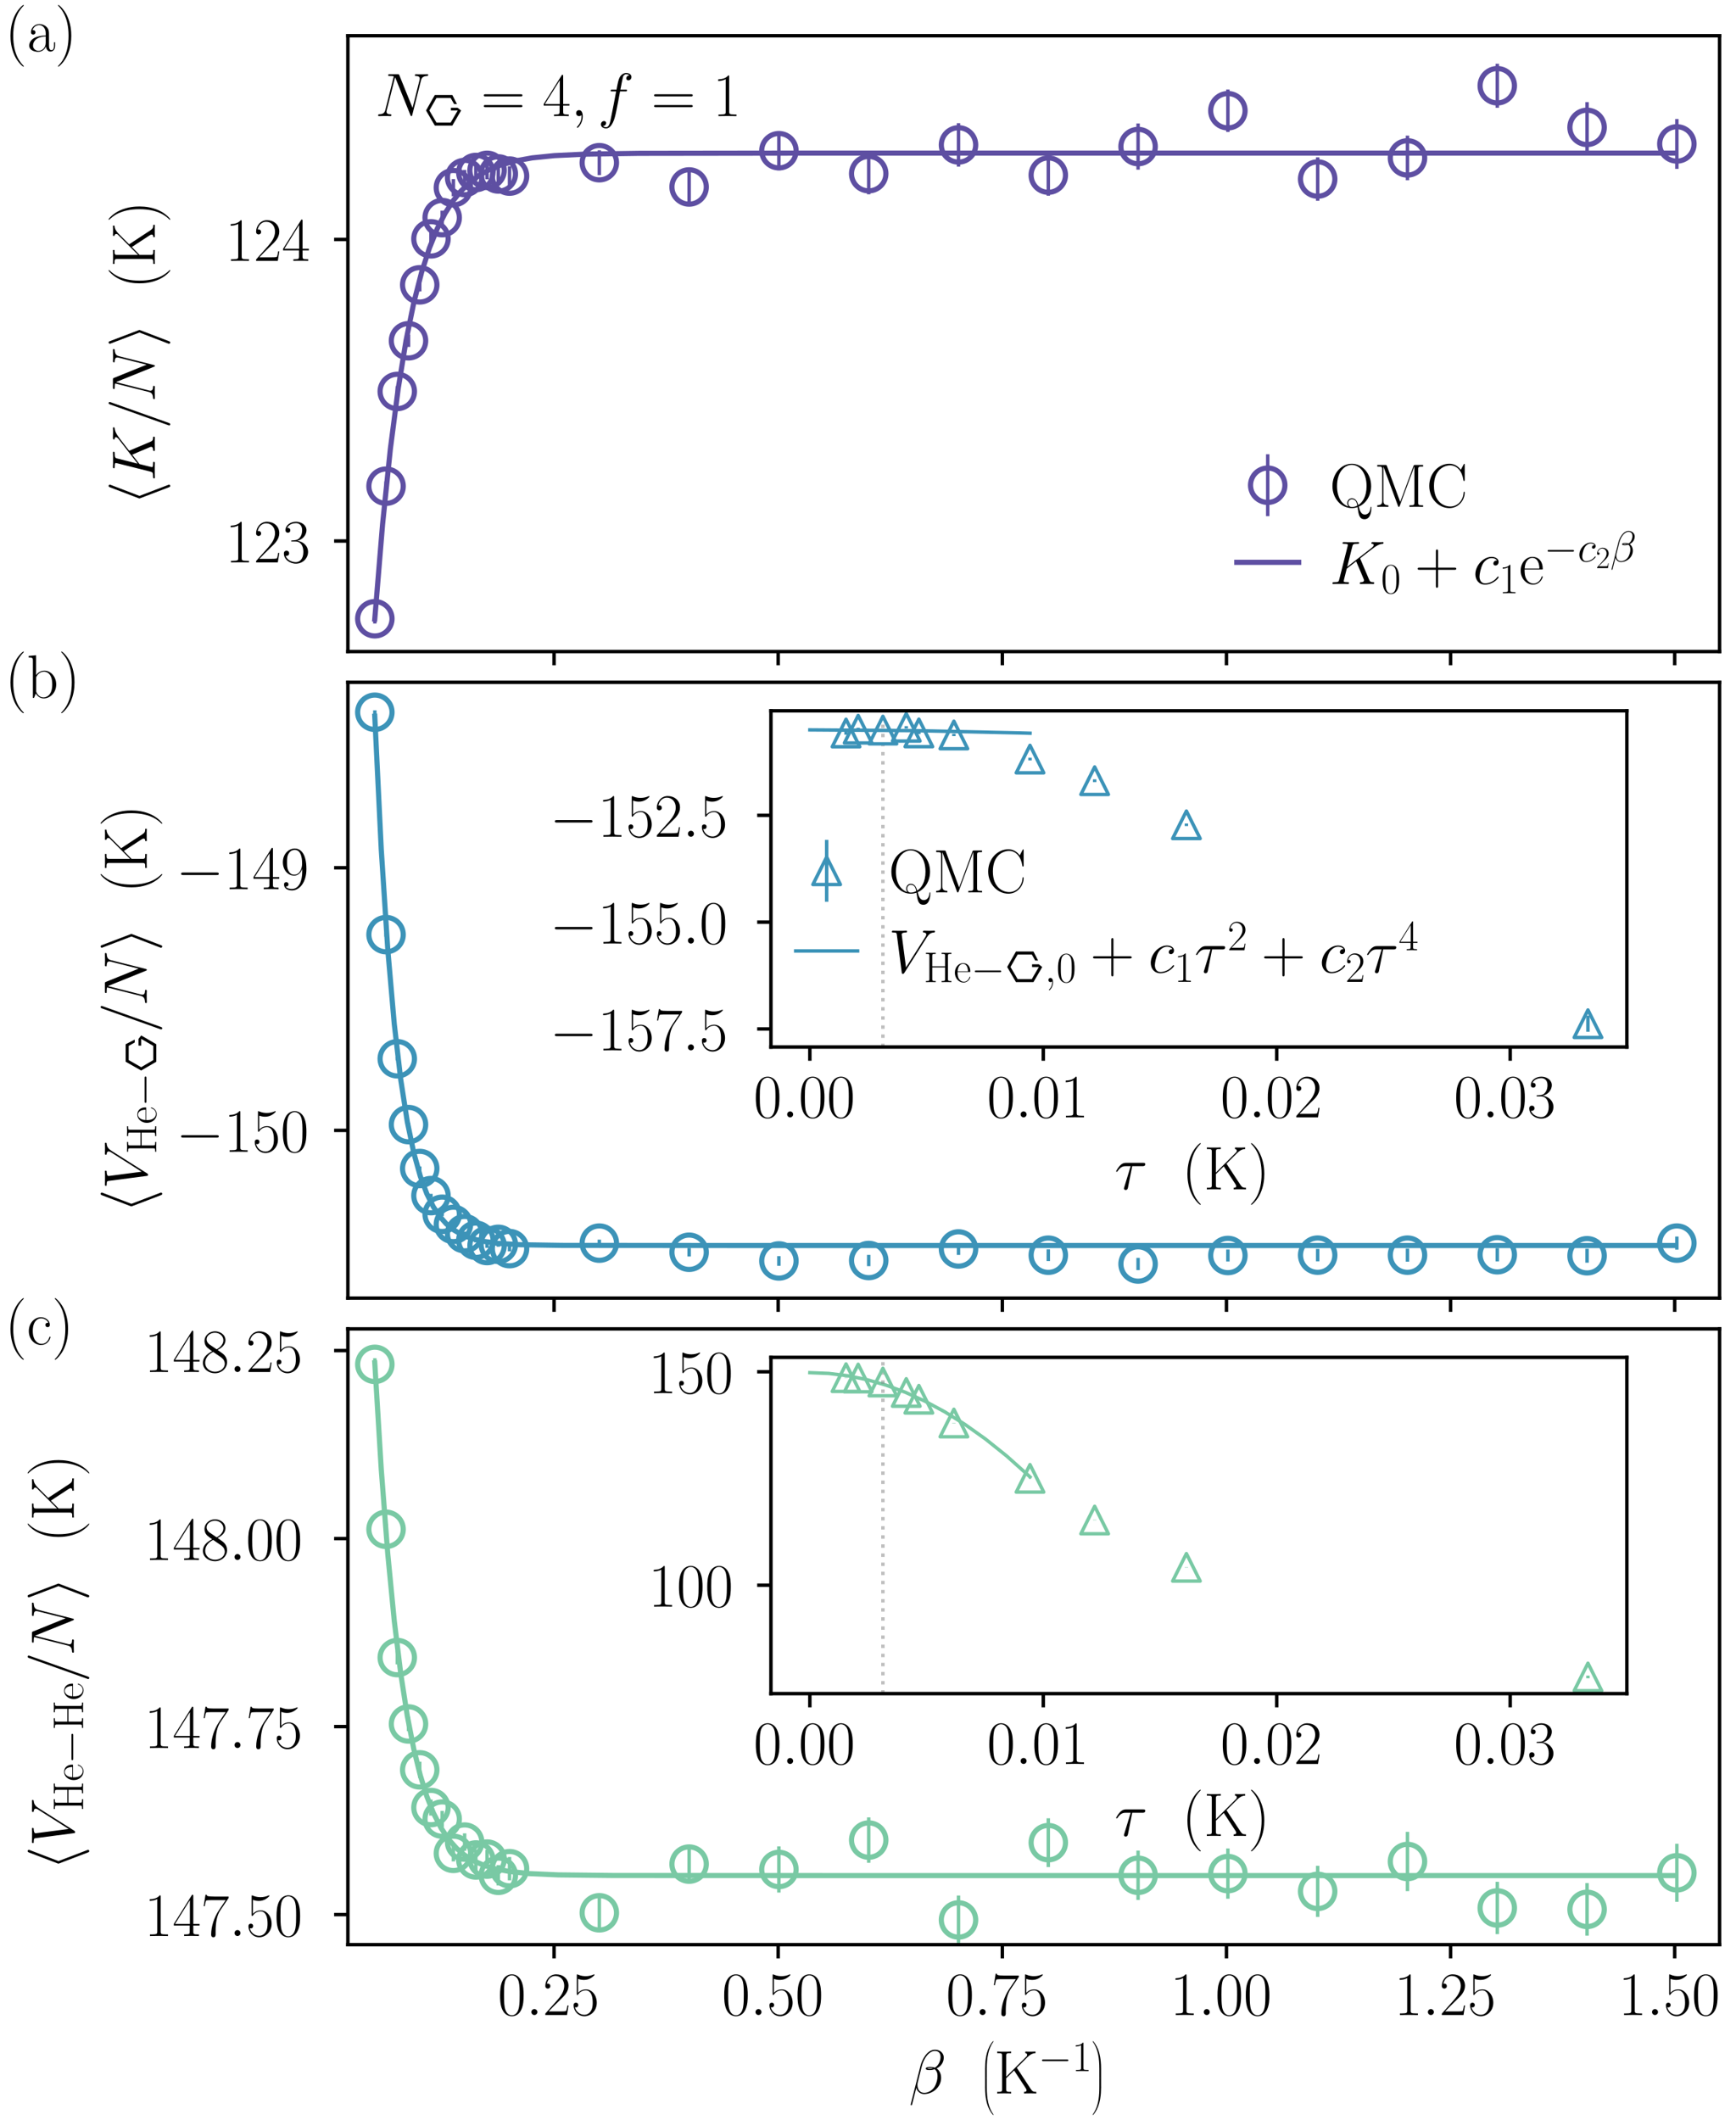 <?xml version="1.0" encoding="utf-8" standalone="no"?>
<!DOCTYPE svg PUBLIC "-//W3C//DTD SVG 1.1//EN"
  "http://www.w3.org/Graphics/SVG/1.1/DTD/svg11.dtd">
<!-- Created with matplotlib (https://matplotlib.org/) -->
<svg height="308.24pt" version="1.1" viewBox="0 0 252.407 308.24" width="252.407pt" xmlns="http://www.w3.org/2000/svg" xmlns:xlink="http://www.w3.org/1999/xlink">
 <defs>
  <style type="text/css">*{stroke-linecap:butt;stroke-linejoin:round;}</style>
 </defs>
 <g id="figure_1">
  <g id="patch_1">
   <path d="M 0 308.24 
L 252.407 308.24 
L 252.407 0 
L 0 0 
z
" style="fill:none;"/>
  </g>
  <g id="axes_1">
   <g id="patch_2">
    <path d="M 50.579 94.73 
L 250.013 94.73 
L 250.013 5.197 
L 50.579 5.197 
z
" style="fill:none;"/>
   </g>
   <g id="line2d_1">
    <path clip-path="url(#pf6695bc991)" d="M 54.489 90.008 
L 55.624 76.235 
L 56.759 65.262 
L 57.895 56.52 
L 59.03 49.555 
L 60.165 44.006 
L 61.3 39.586 
L 62.435 36.064 
L 63.571 33.258 
L 64.706 31.022 
L 65.841 29.241 
L 66.976 27.823 
L 68.3 26.527 
L 69.625 25.534 
L 71.138 24.679 
L 72.841 23.981 
L 74.922 23.395 
L 77.382 22.954 
L 80.598 22.626 
L 85.139 22.409 
L 92.896 22.293 
L 116.167 22.262 
L 243.496 22.262 
L 243.496 22.262 
" style="fill:none;stroke:#5e4fa2;stroke-linecap:square;stroke-width:0.75;"/>
   </g>
   <g id="matplotlib.axis_1">
    <g id="xtick_1">
     <g id="line2d_2">
      <defs>
       <path d="M 0 0 
L 0 2 
" id="m6ffdbdab73" style="stroke:#000000;stroke-width:0.5;"/>
      </defs>
      <g>
       <use style="stroke:#000000;stroke-width:0.5;" x="80.559" xlink:href="#m6ffdbdab73" y="94.73"/>
      </g>
     </g>
    </g>
    <g id="xtick_2">
     <g id="line2d_3">
      <g>
       <use style="stroke:#000000;stroke-width:0.5;" x="113.146" xlink:href="#m6ffdbdab73" y="94.73"/>
      </g>
     </g>
    </g>
    <g id="xtick_3">
     <g id="line2d_4">
      <g>
       <use style="stroke:#000000;stroke-width:0.5;" x="145.734" xlink:href="#m6ffdbdab73" y="94.73"/>
      </g>
     </g>
    </g>
    <g id="xtick_4">
     <g id="line2d_5">
      <g>
       <use style="stroke:#000000;stroke-width:0.5;" x="178.321" xlink:href="#m6ffdbdab73" y="94.73"/>
      </g>
     </g>
    </g>
    <g id="xtick_5">
     <g id="line2d_6">
      <g>
       <use style="stroke:#000000;stroke-width:0.5;" x="210.908" xlink:href="#m6ffdbdab73" y="94.73"/>
      </g>
     </g>
    </g>
    <g id="xtick_6">
     <g id="line2d_7">
      <g>
       <use style="stroke:#000000;stroke-width:0.5;" x="243.496" xlink:href="#m6ffdbdab73" y="94.73"/>
      </g>
     </g>
    </g>
   </g>
   <g id="matplotlib.axis_2">
    <g id="ytick_1">
     <g id="line2d_8">
      <defs>
       <path d="M 0 0 
L -2 0 
" id="mcaab69c06f" style="stroke:#000000;stroke-width:0.5;"/>
      </defs>
      <g>
       <use style="stroke:#000000;stroke-width:0.5;" x="50.579" xlink:href="#mcaab69c06f" y="78.661"/>
      </g>
     </g>
     <g id="text_1">
      <!-- $\mathdefault{123}$ -->
      <g transform="translate(32.756 81.774)scale(0.09 -0.09)">
       <defs>
        <path d="M 26.594 63.797 
C 26.594 65.891 26.5 66 25.094 66 
C 21.203 61.359 15.297 59.891 9.703 59.688 
C 9.406 59.688 8.906 59.688 8.797 59.5 
C 8.703 59.297 8.703 59.094 8.703 57 
C 11.797 57 17 57.594 21 59.984 
L 21 7.297 
C 21 3.797 20.797 2.594 12.203 2.594 
L 9.203 2.594 
L 9.203 0 
C 14 0.094 19 0.188 23.797 0.188 
C 28.594 0.188 33.594 0.094 38.406 0 
L 38.406 2.594 
L 35.406 2.594 
C 26.797 2.594 26.594 3.688 26.594 7.297 
z
" id="CMR17-49"/>
        <path d="M 41.703 15.469 
L 39.906 15.469 
C 38.906 8.391 38.094 7.188 37.703 6.594 
C 37.203 5.797 30 5.797 28.594 5.797 
L 9.406 5.797 
C 13 9.688 20 16.766 28.5 24.938 
C 34.594 30.719 41.703 37.5 41.703 47.391 
C 41.703 59.188 32.297 66 21.797 66 
C 10.797 66 4.094 56.297 4.094 47.297 
C 4.094 43.391 7 42.891 8.203 42.891 
C 9.203 42.891 12.203 43.484 12.203 46.984 
C 12.203 50.094 9.594 51 8.203 51 
C 7.594 51 7 50.891 6.594 50.688 
C 8.5 59.188 14.297 63.391 20.406 63.391 
C 29.094 63.391 34.797 56.5 34.797 47.391 
C 34.797 38.703 29.703 31.219 24 24.734 
L 4.094 2.297 
L 4.094 0 
L 39.297 0 
z
" id="CMR17-50"/>
        <path d="M 22.094 34 
C 31 34 34.906 26.141 34.906 17.094 
C 34.906 5.031 28.5 0.391 22.703 0.391 
C 17.406 0.391 8.797 3.016 6.094 10.797 
C 6.594 10.594 7.094 10.594 7.594 10.594 
C 10 10.594 11.797 12.188 11.797 14.797 
C 11.797 17.688 9.594 19 7.594 19 
C 5.906 19 3.297 18.188 3.297 14.484 
C 3.297 5.234 12.297 -2 22.906 -2 
C 34 -2 42.5 6.75 42.5 16.984 
C 42.5 26.844 34.5 34 25 35.094 
C 32.594 36.672 39.906 43.375 39.906 52.391 
C 39.906 60.25 32 66 23 66 
C 13.906 66 5.906 60.344 5.906 52.297 
C 5.906 48.797 8.5 48.188 9.797 48.188 
C 11.906 48.188 13.703 49.484 13.703 52.094 
C 13.703 54.688 11.906 56 9.797 56 
C 9.406 56 8.906 56 8.5 55.797 
C 11.406 62.484 19.297 63.688 22.797 63.688 
C 26.297 63.688 32.906 61.969 32.906 52.297 
C 32.906 49.484 32.5 44.547 29.094 40.219 
C 26.094 36.391 22.703 36.188 19.406 35.891 
C 18.906 35.891 16.594 35.688 16.203 35.688 
C 15.5 35.594 15.094 35.5 15.094 34.797 
C 15.094 34.094 15.203 34 17.203 34 
z
" id="CMR17-51"/>
       </defs>
       <use transform="scale(0.996)" xlink:href="#CMR17-49"/>
       <use transform="translate(45.69 0)scale(0.996)" xlink:href="#CMR17-50"/>
       <use transform="translate(91.381 0)scale(0.996)" xlink:href="#CMR17-51"/>
      </g>
     </g>
    </g>
    <g id="ytick_2">
     <g id="line2d_9">
      <g>
       <use style="stroke:#000000;stroke-width:0.5;" x="50.579" xlink:href="#mcaab69c06f" y="34.816"/>
      </g>
     </g>
     <g id="text_2">
      <!-- $\mathdefault{124}$ -->
      <g transform="translate(32.756 37.929)scale(0.09 -0.09)">
       <defs>
        <path d="M 33.594 64.797 
C 33.594 66.891 33.5 67 31.703 67 
L 2 19.594 
L 2 17 
L 27.797 17 
L 27.797 7.188 
C 27.797 3.594 27.594 2.594 20.594 2.594 
L 18.703 2.594 
L 18.703 0 
C 21.906 0.188 27.297 0.188 30.703 0.188 
C 34.094 0.188 39.5 0.188 42.703 0 
L 42.703 2.594 
L 40.797 2.594 
C 33.797 2.594 33.594 3.594 33.594 7.188 
L 33.594 17 
L 43.797 17 
L 43.797 19.594 
L 33.594 19.594 
z
M 28.094 58.172 
L 28.094 19.594 
L 4 19.594 
z
" id="CMR17-52"/>
       </defs>
       <use transform="scale(0.996)" xlink:href="#CMR17-49"/>
       <use transform="translate(45.69 0)scale(0.996)" xlink:href="#CMR17-50"/>
       <use transform="translate(91.381 0)scale(0.996)" xlink:href="#CMR17-52"/>
      </g>
     </g>
    </g>
    <g id="text_3">
     <!-- $\alabel{\expval{K/N}}{\kelvin}$ -->
     <g transform="translate(22.514 73.454)rotate(-90)scale(0.09 -0.09)">
      <defs>
       <path d="M 32.797 71.203 
C 33.297 72.297 33.297 72.5 33.297 73 
C 33.297 74.094 32.406 75 31.297 75 
C 30.406 75 29.703 74.5 29 72.703 
L 11.5 26.797 
C 11.297 26.203 11 25.594 11 25 
C 11 24.688 11 24.5 11.5 23.297 
L 29 -22.609 
C 29.406 -23.703 29.906 -25 31.297 -25 
C 32.406 -25 33.297 -24.109 33.297 -23 
C 33.297 -22.703 33.297 -22.5 32.797 -21.406 
L 15.094 25 
z
" id="CMSY10-104"/>
       <path d="M 50 40.219 
C 49.906 40.516 49.5 41.312 49.5 41.609 
C 49.5 41.703 49.594 41.797 51.297 43.094 
L 61 50.656 
C 74.406 61.016 78.797 64.5 85.703 65.094 
C 86.406 65.188 87.406 65.188 87.406 66.891 
C 87.406 67.484 87.094 68 86.297 68 
C 85.203 68 84 67.797 82.906 67.797 
L 79.094 67.797 
C 76 67.797 72.703 68 69.703 68 
C 69 68 67.797 68 67.797 66.188 
C 67.797 65.188 68.5 65.094 69.094 65.094 
C 70.203 64.984 71.5 64.594 71.5 63.203 
C 71.5 61.203 68.5 58.828 67.703 58.219 
L 28.5 27.875 
L 36.797 60.719 
C 37.703 64.094 37.906 65.094 45 65.094 
C 46.906 65.094 47.797 65.094 47.797 66.984 
C 47.797 68 46.797 68 46.297 68 
C 44.5 68 42.406 67.797 40.5 67.797 
L 28.703 67.797 
C 26.906 67.797 24.703 68 22.906 68 
C 22.094 68 21 68 21 66.094 
C 21 65.094 21.906 65.094 23.406 65.094 
C 29.5 65.094 29.5 64.297 29.5 63.203 
C 29.5 63 29.5 62.406 29.094 60.906 
L 15.594 7.375 
C 14.703 3.891 14.5 2.891 7.5 2.891 
C 5.594 2.891 4.594 2.891 4.594 1.094 
C 4.594 0 5.5 0 6.094 0 
C 8 0 10 0.188 11.906 0.188 
L 23.594 0.188 
C 25.5 0.188 27.594 0 29.5 0 
C 30.297 0 31.406 0 31.406 1.891 
C 31.406 2.891 30.5 2.891 29 2.891 
C 22.906 2.891 22.906 3.688 22.906 4.688 
C 22.906 5.375 23.5 7.875 23.906 9.453 
L 27.797 24.891 
L 43 36.734 
C 45.906 30.359 51.203 17.625 55.297 7.875 
C 55.594 7.266 55.797 6.672 55.797 5.984 
C 55.797 2.984 51.797 2.891 50.906 2.891 
C 50 2.891 49 2.891 49 1 
C 49 0 50.094 0 50.406 0 
C 53.906 0 57.594 0.188 61.094 0.188 
L 65.906 0.188 
C 67.406 0.188 69.094 0 70.594 0 
C 71.203 0 72.297 0 72.297 1.891 
C 72.297 2.891 71.406 2.891 70.406 2.891 
C 66.703 2.984 65.406 3.781 63.906 7.375 
z
" id="CMMI12-75"/>
       <path d="M 42.906 71.297 
C 42.906 71.391 43.5 72.891 43.5 73.094 
C 43.5 74.297 42.5 75 41.703 75 
C 41.203 75 40.297 75 39.5 72.797 
L 6 -21.312 
C 6 -21.406 5.406 -22.906 5.406 -23.109 
C 5.406 -24.312 6.406 -25 7.203 -25 
C 7.797 -25 8.703 -24.906 9.406 -22.812 
z
" id="CMMI12-61"/>
       <path d="M 74 57.531 
C 75.094 61.812 76.703 64.797 84.297 65.094 
C 84.594 65.094 85.797 65.188 85.797 66.891 
C 85.797 68 84.906 68 84.5 68 
C 82.5 68 77.406 67.797 75.406 67.797 
L 70.594 67.797 
C 69.203 67.797 67.406 68 66 68 
C 65.406 68 64.203 68 64.203 66.094 
C 64.203 65.094 65 65.094 65.703 65.094 
C 71.703 64.891 72.094 62.609 72.094 60.812 
C 72.094 59.922 72 59.625 71.703 58.219 
L 60.406 13.344 
L 39 66.297 
C 38.297 67.891 38.203 68 36 68 
L 23.797 68 
C 21.797 68 20.906 68 20.906 66.094 
C 20.906 65.094 21.594 65.094 23.5 65.094 
C 24 65.094 29.906 65.094 29.906 64.203 
C 29.906 64 29.703 63.203 29.594 62.906 
L 16.297 10.156 
C 15.094 5.281 12.703 3.188 6.094 2.891 
C 5.594 2.891 4.594 2.797 4.594 1 
C 4.594 0 5.594 0 5.906 0 
C 7.906 0 13 0.188 15 0.188 
L 19.797 0.188 
C 21.203 0.188 22.906 0 24.297 0 
C 25 0 26.094 0 26.094 1.891 
C 26.094 2.797 25.094 2.891 24.703 2.891 
C 21.406 2.984 18.203 3.594 18.203 7.172 
C 18.203 7.969 18.406 8.859 18.594 9.656 
L 32.094 62.906 
C 32.703 61.906 32.703 61.703 33.094 60.812 
L 56.906 1.797 
C 57.406 0.594 57.594 0 58.5 0 
C 59.5 0 59.594 0.297 60 2 
z
" id="CMMI12-78"/>
       <path d="M 27.297 23.297 
C 27.797 24.5 27.797 24.688 27.797 25 
C 27.797 25.297 27.797 25.5 27.297 26.703 
L 9.797 72.703 
C 9.203 74.391 8.594 75 7.5 75 
C 6.406 75 5.5 74.094 5.5 73 
C 5.5 72.703 5.5 72.5 6 71.391 
L 23.703 25 
L 6 -21.203 
C 5.5 -22.312 5.5 -22.5 5.5 -23 
C 5.5 -24.109 6.406 -25 7.5 -25 
C 8.797 -25 9.203 -24 9.594 -23 
z
" id="CMSY10-105"/>
       <path d="M 30.594 -24.406 
C 30.594 -24.312 30.594 -24.109 30.297 -23.812 
C 25.703 -19.109 13.406 -6.297 13.406 24.938 
C 13.406 56.172 25.5 68.875 30.406 73.891 
C 30.406 73.984 30.594 74.188 30.594 74.484 
C 30.594 74.797 30.297 75 29.906 75 
C 28.797 75 20.297 67.578 15.406 56.562 
C 10.406 45.453 9 34.656 9 25.047 
C 9 17.828 9.703 5.625 15.703 -7.297 
C 20.5 -17.703 28.703 -25 29.906 -25 
C 30.406 -25 30.594 -24.812 30.594 -24.406 
z
" id="CMR17-40"/>
       <path d="M 36.906 41.703 
L 54.203 58.922 
C 57.797 62.406 61.594 65.188 67.203 65.391 
L 67.203 68 
C 65.203 67.891 62.703 67.797 60.703 67.797 
C 58 67.797 53.297 67.797 50.703 68 
L 50.703 65.391 
C 53.297 65.188 53.703 63.391 53.703 62.703 
C 53.703 62 53.297 60.906 52.906 60.312 
L 19.703 27.172 
L 19.703 60.906 
C 19.703 65.391 20.797 65.391 27.703 65.391 
L 27.703 68 
C 24.797 67.797 19.5 67.797 16.406 67.797 
C 13.297 67.797 8 67.797 5.094 68 
L 5.094 65.391 
C 12 65.391 13.094 65.391 13.094 60.906 
L 13.094 7.078 
C 13.094 2.594 12 2.594 5.094 2.594 
L 5.094 0 
C 8 0.188 13.297 0.188 16.406 0.188 
C 19.5 0.188 24.797 0.188 27.703 0 
L 27.703 2.594 
C 20.797 2.594 19.703 2.594 19.703 7.078 
L 19.703 24.688 
L 32.5 37.328 
L 51.406 8.469 
C 52 7.469 52.703 6.172 52.703 5.188 
C 52.703 2.594 49.906 2.594 48.594 2.594 
L 48.594 0 
C 51.797 0.188 56.406 0.188 59.703 0.188 
C 62.094 0.188 66.203 0.188 68.5 0 
L 68.5 2.594 
C 63.703 2.594 62.203 3.188 59.203 7.766 
z
" id="CMR17-75"/>
       <path d="M 26.297 24.938 
C 26.297 32.141 25.594 44.359 19.594 57.266 
C 14.797 67.688 6.594 75 5.406 75 
C 5.094 75 4.703 74.891 4.703 74.391 
C 4.703 74.188 4.797 74.094 4.906 73.891 
C 9.703 68.875 21.906 56.172 21.906 25.047 
C 21.906 -6.188 9.797 -18.906 4.906 -23.906 
C 4.797 -24.109 4.703 -24.203 4.703 -24.406 
C 4.703 -24.906 5.094 -25 5.406 -25 
C 6.5 -25 15 -17.609 19.906 -6.594 
C 24.906 4.516 26.297 15.328 26.297 24.938 
z
" id="CMR17-41"/>
      </defs>
      <use transform="scale(0.996)" xlink:href="#CMSY10-104"/>
      <use transform="translate(38.744 0)scale(0.996)" xlink:href="#CMMI12-75"/>
      <use transform="translate(123.472 0)scale(0.996)" xlink:href="#CMMI12-61"/>
      <use transform="translate(166.827 0)scale(0.996)" xlink:href="#CMMI12-78"/>
      <use transform="translate(255.349 0)scale(0.996)" xlink:href="#CMSY10-105"/>
      <use transform="translate(349.441 0.003)scale(0.996)" xlink:href="#CMR17-40"/>
      <use transform="translate(384.721 0)scale(0.996)" xlink:href="#CMR17-75"/>
      <use transform="translate(456.396 0.003)scale(0.996)" xlink:href="#CMR17-41"/>
     </g>
    </g>
   </g>
   <g id="LineCollection_1">
    <path clip-path="url(#pf6695bc991)" style="fill:none;stroke:#5e4fa2;stroke-width:0.5;"/>
    <path clip-path="url(#pf6695bc991)" d="M 243.809 24.552 
L 243.809 17.302 
" style="fill:none;stroke:#5e4fa2;stroke-width:0.5;"/>
    <path clip-path="url(#pf6695bc991)" d="M 230.754 22.178 
L 230.754 14.857 
" style="fill:none;stroke:#5e4fa2;stroke-width:0.5;"/>
    <path clip-path="url(#pf6695bc991)" d="M 217.697 15.667 
L 217.697 9.266 
" style="fill:none;stroke:#5e4fa2;stroke-width:0.5;"/>
    <path clip-path="url(#pf6695bc991)" d="M 204.642 26.201 
L 204.642 19.718 
" style="fill:none;stroke:#5e4fa2;stroke-width:0.5;"/>
    <path clip-path="url(#pf6695bc991)" d="M 191.585 29.195 
L 191.585 22.87 
" style="fill:none;stroke:#5e4fa2;stroke-width:0.5;"/>
    <path clip-path="url(#pf6695bc991)" d="M 178.53 19.184 
L 178.53 13.011 
" style="fill:none;stroke:#5e4fa2;stroke-width:0.5;"/>
    <path clip-path="url(#pf6695bc991)" d="M 165.473 24.671 
L 165.473 17.952 
" style="fill:none;stroke:#5e4fa2;stroke-width:0.5;"/>
    <path clip-path="url(#pf6695bc991)" d="M 152.418 28.461 
L 152.418 22.462 
" style="fill:none;stroke:#5e4fa2;stroke-width:0.5;"/>
    <path clip-path="url(#pf6695bc991)" d="M 139.362 24.225 
L 139.362 17.912 
" style="fill:none;stroke:#5e4fa2;stroke-width:0.5;"/>
    <path clip-path="url(#pf6695bc991)" d="M 126.307 28.25 
L 126.307 22.249 
" style="fill:none;stroke:#5e4fa2;stroke-width:0.5;"/>
    <path clip-path="url(#pf6695bc991)" d="M 113.25 24.754 
L 113.25 19.073 
" style="fill:none;stroke:#5e4fa2;stroke-width:0.5;"/>
    <path clip-path="url(#pf6695bc991)" d="M 100.195 29.662 
L 100.195 24.705 
" style="fill:none;stroke:#5e4fa2;stroke-width:0.5;"/>
    <path clip-path="url(#pf6695bc991)" d="M 87.139 25.466 
L 87.139 21.851 
" style="fill:none;stroke:#5e4fa2;stroke-width:0.5;"/>
    <path clip-path="url(#pf6695bc991)" d="M 74.083 27.035 
L 74.083 24.174 
" style="fill:none;stroke:#5e4fa2;stroke-width:0.5;"/>
    <path clip-path="url(#pf6695bc991)" d="M 72.451 26.77 
L 72.451 23.814 
" style="fill:none;stroke:#5e4fa2;stroke-width:0.5;"/>
    <path clip-path="url(#pf6695bc991)" d="M 70.819 26.071 
L 70.819 23.466 
" style="fill:none;stroke:#5e4fa2;stroke-width:0.5;"/>
    <path clip-path="url(#pf6695bc991)" d="M 69.187 26.236 
L 69.187 23.925 
" style="fill:none;stroke:#5e4fa2;stroke-width:0.5;"/>
    <path clip-path="url(#pf6695bc991)" d="M 67.555 26.909 
L 67.555 24.708 
" style="fill:none;stroke:#5e4fa2;stroke-width:0.5;"/>
    <path clip-path="url(#pf6695bc991)" d="M 65.923 28.539 
L 65.923 26.034 
" style="fill:none;stroke:#5e4fa2;stroke-width:0.5;"/>
    <path clip-path="url(#pf6695bc991)" d="M 64.291 32.656 
L 64.291 30.633 
" style="fill:none;stroke:#5e4fa2;stroke-width:0.5;"/>
    <path clip-path="url(#pf6695bc991)" d="M 62.659 35.694 
L 62.659 33.755 
" style="fill:none;stroke:#5e4fa2;stroke-width:0.5;"/>
    <path clip-path="url(#pf6695bc991)" d="M 61.027 42.37 
L 61.027 40.455 
" style="fill:none;stroke:#5e4fa2;stroke-width:0.5;"/>
    <path clip-path="url(#pf6695bc991)" d="M 59.395 50.442 
L 59.395 48.653 
" style="fill:none;stroke:#5e4fa2;stroke-width:0.5;"/>
    <path clip-path="url(#pf6695bc991)" d="M 57.763 57.675 
L 57.763 56.159 
" style="fill:none;stroke:#5e4fa2;stroke-width:0.5;"/>
    <path clip-path="url(#pf6695bc991)" d="M 56.132 71.372 
L 56.132 70.01 
" style="fill:none;stroke:#5e4fa2;stroke-width:0.5;"/>
    <path clip-path="url(#pf6695bc991)" d="M 54.5 90.661 
L 54.5 89.267 
" style="fill:none;stroke:#5e4fa2;stroke-width:0.5;"/>
   </g>
   <g id="line2d_10">
    <defs>
     <path d="M 0 2.5 
C 0.663 2.5 1.299 2.237 1.768 1.768 
C 2.237 1.299 2.5 0.663 2.5 0 
C 2.5 -0.663 2.237 -1.299 1.768 -1.768 
C 1.299 -2.237 0.663 -2.5 0 -2.5 
C -0.663 -2.5 -1.299 -2.237 -1.768 -1.768 
C -2.237 -1.299 -2.5 -0.663 -2.5 0 
C -2.5 0.663 -2.237 1.299 -1.768 1.768 
C -1.299 2.237 -0.663 2.5 0 2.5 
z
" id="mef33c2f662" style="stroke:#5e4fa2;stroke-width:0.75;"/>
    </defs>
    <g clip-path="url(#pf6695bc991)">
     <use style="fill-opacity:0;stroke:#5e4fa2;stroke-width:0.75;" x="256.865" xlink:href="#mef33c2f662" y="26.802"/>
     <use style="fill-opacity:0;stroke:#5e4fa2;stroke-width:0.75;" x="243.809" xlink:href="#mef33c2f662" y="20.927"/>
     <use style="fill-opacity:0;stroke:#5e4fa2;stroke-width:0.75;" x="230.754" xlink:href="#mef33c2f662" y="18.518"/>
     <use style="fill-opacity:0;stroke:#5e4fa2;stroke-width:0.75;" x="217.697" xlink:href="#mef33c2f662" y="12.467"/>
     <use style="fill-opacity:0;stroke:#5e4fa2;stroke-width:0.75;" x="204.642" xlink:href="#mef33c2f662" y="22.959"/>
     <use style="fill-opacity:0;stroke:#5e4fa2;stroke-width:0.75;" x="191.585" xlink:href="#mef33c2f662" y="26.032"/>
     <use style="fill-opacity:0;stroke:#5e4fa2;stroke-width:0.75;" x="178.53" xlink:href="#mef33c2f662" y="16.098"/>
     <use style="fill-opacity:0;stroke:#5e4fa2;stroke-width:0.75;" x="165.473" xlink:href="#mef33c2f662" y="21.311"/>
     <use style="fill-opacity:0;stroke:#5e4fa2;stroke-width:0.75;" x="152.418" xlink:href="#mef33c2f662" y="25.462"/>
     <use style="fill-opacity:0;stroke:#5e4fa2;stroke-width:0.75;" x="139.362" xlink:href="#mef33c2f662" y="21.069"/>
     <use style="fill-opacity:0;stroke:#5e4fa2;stroke-width:0.75;" x="126.307" xlink:href="#mef33c2f662" y="25.25"/>
     <use style="fill-opacity:0;stroke:#5e4fa2;stroke-width:0.75;" x="113.25" xlink:href="#mef33c2f662" y="21.913"/>
     <use style="fill-opacity:0;stroke:#5e4fa2;stroke-width:0.75;" x="100.195" xlink:href="#mef33c2f662" y="27.183"/>
     <use style="fill-opacity:0;stroke:#5e4fa2;stroke-width:0.75;" x="87.139" xlink:href="#mef33c2f662" y="23.658"/>
     <use style="fill-opacity:0;stroke:#5e4fa2;stroke-width:0.75;" x="74.083" xlink:href="#mef33c2f662" y="25.604"/>
     <use style="fill-opacity:0;stroke:#5e4fa2;stroke-width:0.75;" x="72.451" xlink:href="#mef33c2f662" y="25.292"/>
     <use style="fill-opacity:0;stroke:#5e4fa2;stroke-width:0.75;" x="70.819" xlink:href="#mef33c2f662" y="24.768"/>
     <use style="fill-opacity:0;stroke:#5e4fa2;stroke-width:0.75;" x="69.187" xlink:href="#mef33c2f662" y="25.08"/>
     <use style="fill-opacity:0;stroke:#5e4fa2;stroke-width:0.75;" x="67.555" xlink:href="#mef33c2f662" y="25.809"/>
     <use style="fill-opacity:0;stroke:#5e4fa2;stroke-width:0.75;" x="65.923" xlink:href="#mef33c2f662" y="27.287"/>
     <use style="fill-opacity:0;stroke:#5e4fa2;stroke-width:0.75;" x="64.291" xlink:href="#mef33c2f662" y="31.644"/>
     <use style="fill-opacity:0;stroke:#5e4fa2;stroke-width:0.75;" x="62.659" xlink:href="#mef33c2f662" y="34.724"/>
     <use style="fill-opacity:0;stroke:#5e4fa2;stroke-width:0.75;" x="61.027" xlink:href="#mef33c2f662" y="41.413"/>
     <use style="fill-opacity:0;stroke:#5e4fa2;stroke-width:0.75;" x="59.395" xlink:href="#mef33c2f662" y="49.548"/>
     <use style="fill-opacity:0;stroke:#5e4fa2;stroke-width:0.75;" x="57.763" xlink:href="#mef33c2f662" y="56.917"/>
     <use style="fill-opacity:0;stroke:#5e4fa2;stroke-width:0.75;" x="56.132" xlink:href="#mef33c2f662" y="70.691"/>
     <use style="fill-opacity:0;stroke:#5e4fa2;stroke-width:0.75;" x="54.5" xlink:href="#mef33c2f662" y="89.964"/>
    </g>
   </g>
   <g id="patch_3">
    <path d="M 50.579 94.73 
L 50.579 5.197 
" style="fill:none;stroke:#000000;stroke-linecap:square;stroke-linejoin:miter;stroke-width:0.5;"/>
   </g>
   <g id="patch_4">
    <path d="M 250.013 94.73 
L 250.013 5.197 
" style="fill:none;stroke:#000000;stroke-linecap:square;stroke-linejoin:miter;stroke-width:0.5;"/>
   </g>
   <g id="patch_5">
    <path d="M 50.579 94.73 
L 250.013 94.73 
" style="fill:none;stroke:#000000;stroke-linecap:square;stroke-linejoin:miter;stroke-width:0.5;"/>
   </g>
   <g id="patch_6">
    <path d="M 50.579 5.197 
L 250.013 5.197 
" style="fill:none;stroke:#000000;stroke-linecap:square;stroke-linejoin:miter;stroke-width:0.5;"/>
   </g>
   <g id="text_4">
    <!-- (a) -->
    <g transform="translate(0.72 7.445)scale(0.09 -0.09)">
     <defs>
      <path d="M 36 25.875 
C 36 32 36 35.547 31.797 39.594 
C 28.094 42.984 23.797 44 20.406 44 
C 12.5 44 6.797 37.625 6.797 30.891 
C 6.797 27.188 9.797 27 10.406 27 
C 11.703 27 14 27.797 14 30.594 
C 14 33.094 12.094 34.188 10.406 34.188 
C 10 34.188 9.5 34.094 9.203 34 
C 11.297 40.531 16.703 42.391 20.203 42.391 
C 25.203 42.391 30.703 37.828 30.703 29.297 
L 30.703 25.5 
C 24.797 25.297 17.703 24.5 12.094 21.453 
C 5.797 17.922 4 12.844 4 9 
C 4 1.203 13 -1 18.297 -1 
C 23.797 -1 28.906 2.109 31.094 7.891 
C 31.297 3.422 34.094 -0.609 38.5 -0.609 
C 40.594 -0.609 45.906 0.797 45.906 8.797 
L 45.906 14.469 
L 44.094 14.469 
L 44.094 8.703 
C 44.094 2.516 41.406 1.703 40.094 1.703 
C 36 1.703 36 6.969 36 11.438 
z
M 30.703 13.859 
C 30.703 5.047 24.5 0.594 19 0.594 
C 14 0.594 10.094 4.344 10.094 9 
C 10.094 12.047 11.406 17.406 17.203 20.656 
C 22 23.391 27.5 23.797 30.703 24 
z
" id="CMR17-97"/>
     </defs>
     <use transform="scale(0.996)" xlink:href="#CMR17-40"/>
     <use transform="translate(35.281 0)scale(0.996)" xlink:href="#CMR17-97"/>
     <use transform="translate(80.971 0)scale(0.996)" xlink:href="#CMR17-41"/>
    </g>
   </g>
   <g id="text_5">
    <!-- $N_\graphene = 4, f=1$ -->
    <g transform="translate(54.567 16.883)scale(0.09 -0.09)">
     <defs>
      <path d="M 63.203 41.328 
L 63.203 35 
L 78.906 35 
L 62.594 7 
L 29.703 7 
L 13.203 35.094 
L 29.703 64 
L 62.594 64 
L 70.5 50 
L 77.203 50 
L 66.406 71 
L 25.906 71 
L 5.5 35.094 
L 25.906 0 
L 66.406 0 
L 86.797 35 
L 78.703 41.328 
z
" id="SVRsymbols-115"/>
      <path d="M 64.297 32 
C 65.797 32 67.297 32 67.297 33.688 
C 67.297 35.5 65.594 35.5 63.906 35.5 
L 8 35.5 
C 6.297 35.5 4.594 35.5 4.594 33.688 
C 4.594 32 6.094 32 7.594 32 
z
M 63.906 14.484 
C 65.594 14.484 67.297 14.484 67.297 16.297 
C 67.297 18 65.797 18 64.297 18 
L 7.594 18 
C 6.094 18 4.594 18 4.594 16.297 
C 4.594 14.484 6.297 14.484 8 14.484 
z
" id="CMR17-61"/>
      <path d="M 19.5 -0.406 
C 19.5 5.391 17.594 9.688 13.5 9.688 
C 10.297 9.688 8.703 7.094 8.703 4.891 
C 8.703 2.688 10.203 0 13.594 0 
C 14.906 0 16 0.391 16.906 1.297 
C 17.094 1.5 17.203 1.5 17.297 1.5 
C 17.5 1.5 17.5 0.094 17.5 -0.406 
C 17.5 -3.641 16.906 -10.031 11.094 -16.422 
C 10 -17.609 10 -17.812 10 -18 
C 10 -18.5 10.5 -19 11 -19 
C 11.797 -19 19.5 -11.703 19.5 -0.406 
z
" id="CMMI12-59"/>
      <path d="M 44.594 40.094 
C 46.594 40.094 47.406 40.094 47.406 41.984 
C 47.406 43 46.594 43 44.797 43 
L 36.703 43 
C 38.594 53.094 40 60.094 40.797 63.297 
C 41.406 65.688 43.5 67.984 46.094 67.984 
C 48.203 67.984 50.297 67.094 51.297 66.188 
C 47.406 65.797 46.203 62.891 46.203 61.188 
C 46.203 59.188 47.703 58 49.594 58 
C 51.594 58 54.594 59.688 54.594 63.5 
C 54.594 67.688 50.406 70 46 70 
C 41.703 70 37.5 66.797 35.5 62.891 
C 33.703 59.391 32.703 55.828 30.406 43 
L 23.703 43 
C 21.797 43 20.797 43 20.797 41.188 
C 20.797 40.094 21.406 40.094 23.406 40.094 
L 29.797 40.094 
C 28 30.891 23.906 8.516 21.594 -2.062 
C 19.906 -10.703 18.406 -18 13.406 -18 
C 13.094 -18 10.203 -18 8.406 -16.109 
C 13.5 -15.703 13.5 -11.312 13.5 -11.203 
C 13.5 -9.203 12 -8 10.094 -8 
C 8.094 -8 5.094 -9.703 5.094 -13.516 
C 5.094 -17.812 9.5 -20 13.406 -20 
C 23.594 -20 27.797 -1.766 28.906 3.172 
C 30.703 10.797 35.594 37.125 36.094 40.094 
z
" id="CMMI12-102"/>
     </defs>
     <use transform="scale(0.996)" xlink:href="#CMMI12-78"/>
     <use transform="translate(78.115 -15.338)scale(0.697)" xlink:href="#SVRsymbols-115"/>
     <use transform="translate(170.656 0)scale(0.996)" xlink:href="#CMR17-61"/>
     <use transform="translate(270.044 0)scale(0.996)" xlink:href="#CMR17-52"/>
     <use transform="translate(315.735 0)scale(0.996)" xlink:href="#CMMI12-59"/>
     <use transform="translate(359.436 0)scale(0.996)" xlink:href="#CMMI12-102"/>
     <use transform="translate(445.831 0)scale(0.996)" xlink:href="#CMR17-61"/>
     <use transform="translate(545.22 0)scale(0.996)" xlink:href="#CMR17-49"/>
    </g>
   </g>
   <g id="legend_1">
    <g id="LineCollection_2">
     <path d="M 184.322 75.051 
L 184.322 66.051 
" style="fill:none;stroke:#5e4fa2;stroke-width:0.5;"/>
    </g>
    <g id="line2d_11"/>
    <g id="line2d_12">
     <g>
      <use style="fill-opacity:0;stroke:#5e4fa2;stroke-width:0.75;" x="184.322" xlink:href="#mef33c2f662" y="70.551"/>
     </g>
    </g>
    <g id="text_6">
     <!-- QMC -->
     <g transform="translate(193.322 73.701)scale(0.09 -0.09)">
      <defs>
       <path d="M 47.297 0.484 
C 59.203 5.547 67.297 18.547 67.297 33.703 
C 67.297 54.438 52.594 70 36 70 
C 19 70 4.594 54.234 4.594 33.703 
C 4.594 13.484 19 -2 36 -2 
C 38.297 -2 41.5 -1.703 45.297 -0.406 
C 47 -12.703 48.094 -20 56.703 -20 
C 67.297 -20 67.797 -4.328 67.797 -1.5 
C 67.797 -0.5 67.797 0.188 67.094 0.188 
C 66.594 0.188 66.5 -0.5 66.5 -0.703 
C 65.797 -10.391 60.406 -12.406 57.203 -12.406 
C 51.297 -12.406 49.203 -7.062 47.297 0.484 
z
M 30.594 0.594 
C 20.203 3.859 12 14.906 12 33.703 
C 12 57.781 25.094 68.188 35.906 68.188 
C 47.094 68.188 59.906 57.375 59.906 33.703 
C 59.906 16.625 53.203 7.234 46.5 2.969 
C 45 8.031 42.594 14 36.094 14 
C 31.297 14 28.594 9.812 28.594 6.047 
C 28.594 3.766 29.5 1.875 30.594 0.594 
z
M 44.906 2.078 
C 40.906 -0.016 37.703 -0.203 36 -0.203 
C 31.5 -0.203 30.203 3.859 30.203 6.047 
C 30.203 9.125 32.297 12.391 36.094 12.391 
C 42.5 12.391 44.094 6.734 44.906 2.078 
z
" id="CMR17-81"/>
       <path d="M 20.906 66.391 
C 20.297 67.891 20.203 68 18.094 68 
L 5.297 68 
L 5.297 65.391 
C 12.203 65.391 13.297 65.391 13.297 60.906 
L 13.297 9.75 
C 13.297 7.266 13.297 2.594 5.297 2.594 
L 5.297 0 
C 7.594 0.188 11.797 0.188 14.297 0.188 
C 16.797 0.188 21 0.188 23.297 0 
L 23.297 2.594 
C 15.297 2.594 15.297 7.266 15.297 9.75 
L 15.297 64.984 
L 15.406 64.984 
L 38.906 1.594 
C 39.297 0.594 39.5 0 40.297 0 
C 41.094 0 41.297 0.594 41.703 1.594 
L 65.406 65.484 
L 65.5 65.484 
L 65.5 7.078 
C 65.5 2.594 64.406 2.594 57.5 2.594 
L 57.5 0 
C 60.203 0.188 65.594 0.188 68.5 0.188 
C 71.406 0.188 76.906 0.188 79.594 0 
L 79.594 2.594 
C 72.703 2.594 71.594 2.594 71.594 7.078 
L 71.594 60.906 
C 71.594 65.391 72.703 65.391 79.594 65.391 
L 79.594 68 
L 66.906 68 
C 64.797 68 64.703 67.891 64.094 66.391 
L 42.5 8.062 
z
" id="CMR17-77"/>
       <path d="M 62.094 67.984 
C 62.094 69.797 62 69.891 61.406 69.891 
C 61 69.891 60.906 69.797 60.203 68.594 
L 55.797 60.141 
C 50.906 66.391 44.906 70 37.203 70 
C 20.094 70 4.594 54.797 4.594 34.047 
C 4.594 13.078 20.094 -2 37.297 -2 
C 52.594 -2 62.094 11.578 62.094 23.156 
C 62.094 24.172 62.094 24.578 61.203 24.578 
C 60.406 24.578 60.406 24.266 60.297 23.359 
C 59.5 9.25 49.5 0.594 38.703 0.594 
C 28.5 0.594 12.203 7.844 12.203 34.047 
C 12.203 60.344 28.797 67.391 38.5 67.391 
C 49.797 67.391 58 57.516 59.906 43.516 
C 60.094 42.297 60.094 42.109 61 42.109 
C 62.094 42.109 62.094 42.297 62.094 44.125 
z
" id="CMR17-67"/>
      </defs>
      <use transform="scale(0.996)" xlink:href="#CMR17-81"/>
      <use transform="translate(71.715 0)scale(0.996)" xlink:href="#CMR17-77"/>
      <use transform="translate(156.402 0)scale(0.996)" xlink:href="#CMR17-67"/>
     </g>
    </g>
    <g id="line2d_13">
     <path d="M 179.822 81.76 
L 188.822 81.76 
" style="fill:none;stroke:#5e4fa2;stroke-linecap:square;stroke-width:0.75;"/>
    </g>
    <g id="line2d_14"/>
    <g id="text_7">
     <!-- $K_0 + c_1\mathrm{e}^{-c_2\beta}$ -->
     <g transform="translate(193.322 84.91)scale(0.09 -0.09)">
      <defs>
       <path d="M 42 31.844 
C 42 37.969 41.906 48.422 37.703 56.453 
C 34 63.484 28.094 66 22.906 66 
C 18.094 66 12 63.781 8.203 56.562 
C 4.203 49.016 3.797 39.672 3.797 31.844 
C 3.797 26.109 3.906 17.375 7 9.734 
C 11.297 -0.609 19 -2 22.906 -2 
C 27.5 -2 34.5 -0.109 38.594 9.438 
C 41.594 16.375 42 24.5 42 31.844 
z
M 22.906 -0.406 
C 16.5 -0.406 12.703 5.125 11.297 12.75 
C 10.203 18.688 10.203 27.328 10.203 32.953 
C 10.203 40.688 10.203 47.109 11.5 53.234 
C 13.406 61.781 19 64.391 22.906 64.391 
C 27 64.391 32.297 61.672 34.203 53.438 
C 35.5 47.719 35.594 40.984 35.594 32.953 
C 35.594 26.422 35.594 18.375 34.406 12.453 
C 32.297 1.5 26.406 -0.406 22.906 -0.406 
z
" id="CMR17-48"/>
       <path d="M 37.703 23 
L 64.203 23 
C 65.594 23 67.297 23 67.297 24.688 
C 67.297 26.5 65.703 26.5 64.203 26.5 
L 37.703 26.5 
L 37.703 52.891 
C 37.703 54.297 37.703 56 36 56 
C 34.203 56 34.203 54.391 34.203 52.891 
L 34.203 26.5 
L 7.703 26.5 
C 6.297 26.5 4.594 26.5 4.594 24.797 
C 4.594 23 6.203 23 7.703 23 
L 34.203 23 
L 34.203 -3.031 
C 34.203 -4.406 34.203 -6.109 35.906 -6.109 
C 37.703 -6.109 37.703 -4.516 37.703 -3.031 
z
" id="CMR17-43"/>
       <path d="M 39.094 38 
C 37.203 38 36.297 38 34.906 36.797 
C 34.297 36.297 33.203 34.797 33.203 33.188 
C 33.203 31.188 34.703 29.984 36.594 29.984 
C 39 29.984 41.703 31.984 41.703 35.984 
C 41.703 40.484 37.094 44 30.203 44 
C 17.094 44 4 30.188 4 15.797 
C 4 6.969 9.406 -1 19.594 -1 
C 33.203 -1 41.797 9.719 41.797 11.031 
C 41.797 11.641 41.203 12.141 40.797 12.141 
C 40.5 12.141 40.406 12.047 39.5 11.125 
C 33.094 2.516 23.594 1 19.797 1 
C 12.906 1 10.703 7.078 10.703 12.141 
C 10.703 15.688 12.406 25.531 16 32.391 
C 18.594 37.094 24 41.984 30.297 41.984 
C 31.594 41.984 37.094 41.812 39.094 38 
z
" id="CMMI12-99"/>
       <path d="M 38.094 23.484 
C 38.5 23.891 38.5 24.094 38.5 25.094 
C 38.5 35.172 33.094 44 21.703 44 
C 11.094 44 2.703 33.984 2.703 21.781 
C 2.703 8.656 12.203 -1 22.797 -1 
C 34 -1 38.406 9.672 38.406 11.797 
C 38.406 12.5 37.797 12.5 37.594 12.5 
C 36.906 12.5 36.797 12.297 36.406 11.078 
C 34.203 4.219 28.703 0.797 23.5 0.797 
C 19.203 0.797 14.906 3.219 12.203 7.656 
C 9.094 12.797 9.094 18.75 9.094 23.484 
z
M 9.203 25 
C 9.906 39.234 17.594 42.391 21.594 42.391 
C 28.406 42.391 33 36.062 33.094 25 
z
" id="CMR17-101"/>
       <path d="M 65.906 23 
C 67.594 23 69.406 23 69.406 25 
C 69.406 27 67.594 27 65.906 27 
L 11.797 27 
C 10.094 27 8.297 27 8.297 25 
C 8.297 23 10.094 23 11.797 23 
z
" id="CMSY10-0"/>
       <path d="M 56.594 58.422 
C 56.594 64.547 51.5 71 42.406 71 
C 29.5 71 21.297 54.844 18.703 44.219 
L 2.906 -18 
C 2.703 -18.812 3.297 -19 3.797 -19 
C 4.5 -19 5 -18.906 5.094 -18.406 
L 12.094 9.25 
C 13.094 3.609 18.594 -1 24.5 -1 
C 38.797 -1 52.297 10.266 52.297 25.281 
C 52.297 29.109 51.406 32.938 49.297 36.156 
C 48.094 38.078 46.594 39.484 45 40.609 
C 52.203 44.109 56.594 50.344 56.594 58.422 
z
M 39.203 40.703 
C 37.594 40.172 36 40 34.094 40 
C 32.703 40 31.406 39.891 29.594 40.438 
C 30.594 41.047 32.094 41.234 34.203 41.234 
C 36 41.234 37.797 41.047 39.203 40.703 
z
M 51.406 59.344 
C 51.406 53.719 48.703 45.547 42.203 41.938 
C 40.297 42.547 37.703 43 35.5 43 
C 33.406 43 27.406 43.203 27.406 40.344 
C 27.406 37.672 32.906 37.969 34.594 37.969 
C 37.203 37.969 39.5 38.578 41.906 39.281 
C 45.094 36.672 46.5 33.234 46.5 28.203 
C 46.5 22.359 44.906 17.625 43 13.281 
C 39.703 5.828 31.906 1 25 1 
C 17.703 1 13.906 6.844 13.906 13.688 
C 13.906 14.594 13.906 15.906 14.297 17.422 
L 20.797 43.5 
C 24.094 56.891 32.5 68.953 42.203 68.953 
C 49.406 68.953 51.406 63.844 51.406 59.344 
z
" id="CMMI12-12"/>
      </defs>
      <use transform="scale(0.996)" xlink:href="#CMMI12-75"/>
      <use transform="translate(82.993 -14.944)scale(0.697)" xlink:href="#CMR17-48"/>
      <use transform="translate(137.613 0)scale(0.996)" xlink:href="#CMR17-43"/>
      <use transform="translate(231.467 0)scale(0.996)" xlink:href="#CMMI12-99"/>
      <use transform="translate(273.45 -14.944)scale(0.697)" xlink:href="#CMR17-49"/>
      <use transform="translate(305.932 0)scale(0.996)" xlink:href="#CMR17-101"/>
      <use transform="translate(346.417 36.154)scale(0.697)" xlink:href="#CMSY10-0"/>
      <use transform="translate(400.658 36.154)scale(0.697)" xlink:href="#CMMI12-99"/>
      <use transform="translate(430.046 25.693)scale(0.498)" xlink:href="#CMR17-50"/>
      <use transform="translate(453.39 36.154)scale(0.697)" xlink:href="#CMMI12-12"/>
     </g>
    </g>
   </g>
  </g>
  <g id="axes_2">
   <g id="patch_7">
    <path d="M 50.579 188.74 
L 250.013 188.74 
L 250.013 99.207 
L 50.579 99.207 
z
" style="fill:none;"/>
   </g>
   <g id="line2d_15">
    <path clip-path="url(#p240769b7b4)" d="M 54.489 104.128 
L 55.435 123.536 
L 56.381 138.05 
L 57.327 148.904 
L 58.273 157.021 
L 59.219 163.091 
L 60.165 167.63 
L 61.111 171.025 
L 62.057 173.564 
L 63.003 175.462 
L 63.949 176.882 
L 64.895 177.944 
L 66.03 178.871 
L 67.165 179.525 
L 68.49 180.049 
L 70.192 180.474 
L 72.463 180.784 
L 75.679 180.978 
L 81.733 181.075 
L 105.761 181.092 
L 243.496 181.092 
L 243.496 181.092 
" style="fill:none;stroke:#3c93b8;stroke-linecap:square;stroke-width:0.75;"/>
   </g>
   <g id="matplotlib.axis_3">
    <g id="xtick_7">
     <g id="line2d_16">
      <g>
       <use style="stroke:#000000;stroke-width:0.5;" x="80.559" xlink:href="#m6ffdbdab73" y="188.74"/>
      </g>
     </g>
    </g>
    <g id="xtick_8">
     <g id="line2d_17">
      <g>
       <use style="stroke:#000000;stroke-width:0.5;" x="113.146" xlink:href="#m6ffdbdab73" y="188.74"/>
      </g>
     </g>
    </g>
    <g id="xtick_9">
     <g id="line2d_18">
      <g>
       <use style="stroke:#000000;stroke-width:0.5;" x="145.734" xlink:href="#m6ffdbdab73" y="188.74"/>
      </g>
     </g>
    </g>
    <g id="xtick_10">
     <g id="line2d_19">
      <g>
       <use style="stroke:#000000;stroke-width:0.5;" x="178.321" xlink:href="#m6ffdbdab73" y="188.74"/>
      </g>
     </g>
    </g>
    <g id="xtick_11">
     <g id="line2d_20">
      <g>
       <use style="stroke:#000000;stroke-width:0.5;" x="210.908" xlink:href="#m6ffdbdab73" y="188.74"/>
      </g>
     </g>
    </g>
    <g id="xtick_12">
     <g id="line2d_21">
      <g>
       <use style="stroke:#000000;stroke-width:0.5;" x="243.496" xlink:href="#m6ffdbdab73" y="188.74"/>
      </g>
     </g>
    </g>
   </g>
   <g id="matplotlib.axis_4">
    <g id="ytick_3">
     <g id="line2d_22">
      <g>
       <use style="stroke:#000000;stroke-width:0.5;" x="50.579" xlink:href="#mcaab69c06f" y="164.355"/>
      </g>
     </g>
     <g id="text_8">
      <!-- $\mathdefault{−150}$ -->
      <g transform="translate(25.588 167.468)scale(0.09 -0.09)">
       <defs>
        <path d="M 11.406 58.594 
C 12.406 58.188 16.5 56.891 20.703 56.891 
C 30 56.891 35.094 61.891 38 64.688 
C 38 65.484 38 66 37.406 66 
C 37.297 66 37.094 66 36.297 65.594 
C 32.797 64.094 28.703 63 23.703 63 
C 20.703 63 16.203 63.359 11.297 65.484 
C 10.203 66 10 66 9.906 66 
C 9.406 66 9.297 65.891 9.297 63.906 
L 9.297 34.859 
C 9.297 33.016 9.297 32.5 10.297 32.5 
C 10.797 32.5 11 32.703 11.5 33.422 
C 14.703 38.047 19.094 40 24.094 40 
C 27.594 40 35.094 37.734 35.094 20.203 
C 35.094 16.984 35.094 11.188 32.094 6.594 
C 29.594 2.484 25.703 0.391 21.406 0.391 
C 14.797 0.391 8.094 4.984 6.297 12.688 
C 6.703 12.594 7.5 12.391 7.906 12.391 
C 9.203 12.391 11.703 13.094 11.703 16.188 
C 11.703 18.891 9.797 20 7.906 20 
C 5.594 20 4.094 18.594 4.094 15.797 
C 4.094 7.094 11 -2 21.594 -2 
C 31.906 -2 41.703 6.891 41.703 19.797 
C 41.703 32.094 33.906 41.594 24.203 41.594 
C 19.094 41.594 14.797 39.688 11.406 36 
z
" id="CMR17-53"/>
       </defs>
       <use transform="scale(0.996)" xlink:href="#CMSY10-0"/>
       <use transform="translate(77.487 0)scale(0.996)" xlink:href="#CMR17-49"/>
       <use transform="translate(123.178 0)scale(0.996)" xlink:href="#CMR17-53"/>
       <use transform="translate(168.868 0)scale(0.996)" xlink:href="#CMR17-48"/>
      </g>
     </g>
    </g>
    <g id="ytick_4">
     <g id="line2d_23">
      <g>
       <use style="stroke:#000000;stroke-width:0.5;" x="50.579" xlink:href="#mcaab69c06f" y="126.173"/>
      </g>
     </g>
     <g id="text_9">
      <!-- $\mathdefault{−149}$ -->
      <g transform="translate(25.588 129.286)scale(0.09 -0.09)">
       <defs>
        <path d="M 35.203 29.234 
C 35.203 7 26.094 0.391 18.594 0.391 
C 16.297 0.391 10.703 0.672 8.406 4.391 
C 11 4 12.906 5.391 12.906 7.891 
C 12.906 10.594 10.703 11.5 9.297 11.5 
C 8.406 11.5 5.703 11.094 5.703 7.688 
C 5.703 1.062 11.594 -2 18.797 -2 
C 30.297 -2 42 10.391 42 32.656 
C 42 60.266 30.797 66 23.203 66 
C 13.297 66 3.797 57.25 3.797 43.75 
C 3.797 31.25 11.906 22 22.094 22 
C 30.5 22 34.203 29.844 35.203 33.156 
z
M 22.297 23.594 
C 19.594 23.594 15.797 24.094 12.703 30.141 
C 10.594 34.078 10.594 38.703 10.594 43.641 
C 10.594 49.594 10.594 53.719 13.406 58.156 
C 14.797 60.266 17.406 63.688 23.203 63.688 
C 35 63.688 35 45.453 35 41.422 
C 35 34.266 31.797 23.594 22.297 23.594 
z
" id="CMR17-57"/>
       </defs>
       <use transform="scale(0.996)" xlink:href="#CMSY10-0"/>
       <use transform="translate(77.487 0)scale(0.996)" xlink:href="#CMR17-49"/>
       <use transform="translate(123.178 0)scale(0.996)" xlink:href="#CMR17-52"/>
       <use transform="translate(168.868 0)scale(0.996)" xlink:href="#CMR17-57"/>
      </g>
     </g>
    </g>
    <g id="text_10">
     <!-- $\alabel{\expval{V_{\rm He-\graphene}/N}}{\kelvin}$ -->
     <g transform="translate(21.346 176.384)rotate(-90)scale(0.09 -0.09)">
      <defs>
       <path d="M 61.906 56.938 
C 65.297 62.297 68.406 64.688 73.5 65.094 
C 74.5 65.188 75.297 65.188 75.297 66.984 
C 75.297 67.391 75.094 68 74.203 68 
C 72.406 68 68.094 67.797 66.297 67.797 
C 63.406 67.797 60.406 68 57.594 68 
C 56.797 68 55.797 68 55.797 66.094 
C 55.797 65.188 56.703 65.094 57.094 65.094 
C 60.797 64.781 61.203 63 61.203 61.812 
C 61.203 60.312 59.797 58.031 59.703 57.938 
L 28.297 8.438 
L 21.297 62 
C 21.297 64.891 26.5 65.094 27.594 65.094 
C 29.094 65.094 30 65.094 30 66.984 
C 30 68 28.906 68 28.594 68 
C 26.906 68 24.906 67.797 23.203 67.797 
L 17.594 67.797 
C 10.297 67.797 7.297 68 7.203 68 
C 6.594 68 5.406 68 5.406 66.188 
C 5.406 65.094 6.094 65.094 7.703 65.094 
C 12.797 65.094 13.094 64.188 13.406 61.703 
L 21.406 0.391 
C 21.703 -1.703 21.703 -2 23.094 -2 
C 24.297 -2 24.797 -1.703 25.797 -0.109 
z
" id="CMMI12-86"/>
       <path d="M 56.094 60.906 
C 56.094 65.391 57.203 65.391 64.094 65.391 
L 64.094 68 
C 61.203 67.797 55.906 67.797 52.797 67.797 
C 49.703 67.797 44.406 67.797 41.5 68 
L 41.5 65.391 
C 48.406 65.391 49.5 65.391 49.5 60.906 
L 49.5 36.594 
L 19.703 36.594 
L 19.703 60.906 
C 19.703 65.391 20.797 65.391 27.703 65.391 
L 27.703 68 
C 24.797 67.797 19.5 67.797 16.406 67.797 
C 13.297 67.797 8 67.797 5.094 68 
L 5.094 65.391 
C 12 65.391 13.094 65.391 13.094 60.906 
L 13.094 7.062 
C 13.094 2.594 12 2.594 5.094 2.594 
L 5.094 0 
C 8 0.188 13.297 0.188 16.406 0.188 
C 19.5 0.188 24.797 0.188 27.703 0 
L 27.703 2.594 
C 20.797 2.594 19.703 2.594 19.703 7.062 
L 19.703 34 
L 49.5 34 
L 49.5 7.062 
C 49.5 2.594 48.406 2.594 41.5 2.594 
L 41.5 0 
C 44.406 0.188 49.703 0.188 52.797 0.188 
C 55.906 0.188 61.203 0.188 64.094 0 
L 64.094 2.594 
C 57.203 2.594 56.094 2.594 56.094 7.062 
z
" id="CMR17-72"/>
      </defs>
      <use transform="scale(0.996)" xlink:href="#CMSY10-104"/>
      <use transform="translate(38.744 0)scale(0.996)" xlink:href="#CMMI12-86"/>
      <use transform="translate(95.613 -15.338)scale(0.697)" xlink:href="#CMR17-72"/>
      <use transform="translate(143.964 -15.338)scale(0.697)" xlink:href="#CMR17-101"/>
      <use transform="translate(172.304 -15.338)scale(0.697)" xlink:href="#CMSY10-0"/>
      <use transform="translate(226.545 -15.338)scale(0.697)" xlink:href="#SVRsymbols-115"/>
      <use transform="translate(291.411 0)scale(0.996)" xlink:href="#CMMI12-61"/>
      <use transform="translate(334.767 0)scale(0.996)" xlink:href="#CMMI12-78"/>
      <use transform="translate(423.288 0)scale(0.996)" xlink:href="#CMSY10-105"/>
      <use transform="translate(517.38 0.003)scale(0.996)" xlink:href="#CMR17-40"/>
      <use transform="translate(552.661 0)scale(0.996)" xlink:href="#CMR17-75"/>
      <use transform="translate(624.336 0.003)scale(0.996)" xlink:href="#CMR17-41"/>
     </g>
    </g>
   </g>
   <g id="LineCollection_3">
    <path clip-path="url(#p240769b7b4)" style="fill:none;stroke:#3c93b8;stroke-width:0.5;"/>
    <path clip-path="url(#p240769b7b4)" d="M 243.809 181.695 
L 243.809 179.791 
" style="fill:none;stroke:#3c93b8;stroke-width:0.5;"/>
    <path clip-path="url(#p240769b7b4)" d="M 230.754 183.592 
L 230.754 181.574 
" style="fill:none;stroke:#3c93b8;stroke-width:0.5;"/>
    <path clip-path="url(#p240769b7b4)" d="M 217.697 183.4 
L 217.697 181.468 
" style="fill:none;stroke:#3c93b8;stroke-width:0.5;"/>
    <path clip-path="url(#p240769b7b4)" d="M 204.642 183.441 
L 204.642 181.549 
" style="fill:none;stroke:#3c93b8;stroke-width:0.5;"/>
    <path clip-path="url(#p240769b7b4)" d="M 191.585 183.395 
L 191.585 181.591 
" style="fill:none;stroke:#3c93b8;stroke-width:0.5;"/>
    <path clip-path="url(#p240769b7b4)" d="M 178.53 183.416 
L 178.53 181.675 
" style="fill:none;stroke:#3c93b8;stroke-width:0.5;"/>
    <path clip-path="url(#p240769b7b4)" d="M 165.473 184.671 
L 165.473 182.89 
" style="fill:none;stroke:#3c93b8;stroke-width:0.5;"/>
    <path clip-path="url(#p240769b7b4)" d="M 152.418 183.353 
L 152.418 181.649 
" style="fill:none;stroke:#3c93b8;stroke-width:0.5;"/>
    <path clip-path="url(#p240769b7b4)" d="M 139.362 182.458 
L 139.362 180.735 
" style="fill:none;stroke:#3c93b8;stroke-width:0.5;"/>
    <path clip-path="url(#p240769b7b4)" d="M 126.307 184.096 
L 126.307 182.453 
" style="fill:none;stroke:#3c93b8;stroke-width:0.5;"/>
    <path clip-path="url(#p240769b7b4)" d="M 113.25 184.04 
L 113.25 182.635 
" style="fill:none;stroke:#3c93b8;stroke-width:0.5;"/>
    <path clip-path="url(#p240769b7b4)" d="M 100.195 182.691 
L 100.195 181.455 
" style="fill:none;stroke:#3c93b8;stroke-width:0.5;"/>
    <path clip-path="url(#p240769b7b4)" d="M 87.139 181.253 
L 87.139 180.236 
" style="fill:none;stroke:#3c93b8;stroke-width:0.5;"/>
    <path clip-path="url(#p240769b7b4)" d="M 74.083 181.938 
L 74.083 181.151 
" style="fill:none;stroke:#3c93b8;stroke-width:0.5;"/>
    <path clip-path="url(#p240769b7b4)" d="M 72.451 181.27 
L 72.451 180.576 
" style="fill:none;stroke:#3c93b8;stroke-width:0.5;"/>
    <path clip-path="url(#p240769b7b4)" d="M 70.819 181.43 
L 70.819 180.762 
" style="fill:none;stroke:#3c93b8;stroke-width:0.5;"/>
    <path clip-path="url(#p240769b7b4)" d="M 69.187 180.638 
L 69.187 180.019 
" style="fill:none;stroke:#3c93b8;stroke-width:0.5;"/>
    <path clip-path="url(#p240769b7b4)" d="M 67.555 179.672 
L 67.555 179.067 
" style="fill:none;stroke:#3c93b8;stroke-width:0.5;"/>
    <path clip-path="url(#p240769b7b4)" d="M 65.923 178.316 
L 65.923 177.734 
" style="fill:none;stroke:#3c93b8;stroke-width:0.5;"/>
    <path clip-path="url(#p240769b7b4)" d="M 64.291 176.819 
L 64.291 176.283 
" style="fill:none;stroke:#3c93b8;stroke-width:0.5;"/>
    <path clip-path="url(#p240769b7b4)" d="M 62.659 174.097 
L 62.659 173.581 
" style="fill:none;stroke:#3c93b8;stroke-width:0.5;"/>
    <path clip-path="url(#p240769b7b4)" d="M 61.027 170.195 
L 61.027 169.6 
" style="fill:none;stroke:#3c93b8;stroke-width:0.5;"/>
    <path clip-path="url(#p240769b7b4)" d="M 59.395 163.767 
L 59.395 163.257 
" style="fill:none;stroke:#3c93b8;stroke-width:0.5;"/>
    <path clip-path="url(#p240769b7b4)" d="M 57.763 154.176 
L 57.763 153.701 
" style="fill:none;stroke:#3c93b8;stroke-width:0.5;"/>
    <path clip-path="url(#p240769b7b4)" d="M 56.132 136.187 
L 56.132 135.594 
" style="fill:none;stroke:#3c93b8;stroke-width:0.5;"/>
    <path clip-path="url(#p240769b7b4)" d="M 54.5 103.844 
L 54.5 103.277 
" style="fill:none;stroke:#3c93b8;stroke-width:0.5;"/>
   </g>
   <g id="line2d_24">
    <defs>
     <path d="M 0 2.5 
C 0.663 2.5 1.299 2.237 1.768 1.768 
C 2.237 1.299 2.5 0.663 2.5 0 
C 2.5 -0.663 2.237 -1.299 1.768 -1.768 
C 1.299 -2.237 0.663 -2.5 0 -2.5 
C -0.663 -2.5 -1.299 -2.237 -1.768 -1.768 
C -2.237 -1.299 -2.5 -0.663 -2.5 0 
C -2.5 0.663 -2.237 1.299 -1.768 1.768 
C -1.299 2.237 -0.663 2.5 0 2.5 
z
" id="m871acea559" style="stroke:#3c93b8;stroke-width:0.75;"/>
    </defs>
    <g clip-path="url(#p240769b7b4)">
     <use style="fill-opacity:0;stroke:#3c93b8;stroke-width:0.75;" x="256.865" xlink:href="#m871acea559" y="181.712"/>
     <use style="fill-opacity:0;stroke:#3c93b8;stroke-width:0.75;" x="243.809" xlink:href="#m871acea559" y="180.743"/>
     <use style="fill-opacity:0;stroke:#3c93b8;stroke-width:0.75;" x="230.754" xlink:href="#m871acea559" y="182.583"/>
     <use style="fill-opacity:0;stroke:#3c93b8;stroke-width:0.75;" x="217.697" xlink:href="#m871acea559" y="182.434"/>
     <use style="fill-opacity:0;stroke:#3c93b8;stroke-width:0.75;" x="204.642" xlink:href="#m871acea559" y="182.495"/>
     <use style="fill-opacity:0;stroke:#3c93b8;stroke-width:0.75;" x="191.585" xlink:href="#m871acea559" y="182.493"/>
     <use style="fill-opacity:0;stroke:#3c93b8;stroke-width:0.75;" x="178.53" xlink:href="#m871acea559" y="182.545"/>
     <use style="fill-opacity:0;stroke:#3c93b8;stroke-width:0.75;" x="165.473" xlink:href="#m871acea559" y="183.78"/>
     <use style="fill-opacity:0;stroke:#3c93b8;stroke-width:0.75;" x="152.418" xlink:href="#m871acea559" y="182.501"/>
     <use style="fill-opacity:0;stroke:#3c93b8;stroke-width:0.75;" x="139.362" xlink:href="#m871acea559" y="181.596"/>
     <use style="fill-opacity:0;stroke:#3c93b8;stroke-width:0.75;" x="126.307" xlink:href="#m871acea559" y="183.274"/>
     <use style="fill-opacity:0;stroke:#3c93b8;stroke-width:0.75;" x="113.25" xlink:href="#m871acea559" y="183.338"/>
     <use style="fill-opacity:0;stroke:#3c93b8;stroke-width:0.75;" x="100.195" xlink:href="#m871acea559" y="182.073"/>
     <use style="fill-opacity:0;stroke:#3c93b8;stroke-width:0.75;" x="87.139" xlink:href="#m871acea559" y="180.745"/>
     <use style="fill-opacity:0;stroke:#3c93b8;stroke-width:0.75;" x="74.083" xlink:href="#m871acea559" y="181.544"/>
     <use style="fill-opacity:0;stroke:#3c93b8;stroke-width:0.75;" x="72.451" xlink:href="#m871acea559" y="180.923"/>
     <use style="fill-opacity:0;stroke:#3c93b8;stroke-width:0.75;" x="70.819" xlink:href="#m871acea559" y="181.096"/>
     <use style="fill-opacity:0;stroke:#3c93b8;stroke-width:0.75;" x="69.187" xlink:href="#m871acea559" y="180.329"/>
     <use style="fill-opacity:0;stroke:#3c93b8;stroke-width:0.75;" x="67.555" xlink:href="#m871acea559" y="179.369"/>
     <use style="fill-opacity:0;stroke:#3c93b8;stroke-width:0.75;" x="65.923" xlink:href="#m871acea559" y="178.025"/>
     <use style="fill-opacity:0;stroke:#3c93b8;stroke-width:0.75;" x="64.291" xlink:href="#m871acea559" y="176.551"/>
     <use style="fill-opacity:0;stroke:#3c93b8;stroke-width:0.75;" x="62.659" xlink:href="#m871acea559" y="173.839"/>
     <use style="fill-opacity:0;stroke:#3c93b8;stroke-width:0.75;" x="61.027" xlink:href="#m871acea559" y="169.897"/>
     <use style="fill-opacity:0;stroke:#3c93b8;stroke-width:0.75;" x="59.395" xlink:href="#m871acea559" y="163.512"/>
     <use style="fill-opacity:0;stroke:#3c93b8;stroke-width:0.75;" x="57.763" xlink:href="#m871acea559" y="153.939"/>
     <use style="fill-opacity:0;stroke:#3c93b8;stroke-width:0.75;" x="56.132" xlink:href="#m871acea559" y="135.89"/>
     <use style="fill-opacity:0;stroke:#3c93b8;stroke-width:0.75;" x="54.5" xlink:href="#m871acea559" y="103.56"/>
    </g>
   </g>
   <g id="patch_8">
    <path d="M 50.579 188.74 
L 50.579 99.207 
" style="fill:none;stroke:#000000;stroke-linecap:square;stroke-linejoin:miter;stroke-width:0.5;"/>
   </g>
   <g id="patch_9">
    <path d="M 250.013 188.74 
L 250.013 99.207 
" style="fill:none;stroke:#000000;stroke-linecap:square;stroke-linejoin:miter;stroke-width:0.5;"/>
   </g>
   <g id="patch_10">
    <path d="M 50.579 188.74 
L 250.013 188.74 
" style="fill:none;stroke:#000000;stroke-linecap:square;stroke-linejoin:miter;stroke-width:0.5;"/>
   </g>
   <g id="patch_11">
    <path d="M 50.579 99.207 
L 250.013 99.207 
" style="fill:none;stroke:#000000;stroke-linecap:square;stroke-linejoin:miter;stroke-width:0.5;"/>
   </g>
   <g id="text_11">
    <!-- (b) -->
    <g transform="translate(0.72 101.455)scale(0.09 -0.09)">
     <defs>
      <path d="M 15 69 
L 3.094 67.891 
L 3.094 65.297 
C 9 65.297 9.906 64.703 9.906 60.047 
L 9.906 -0.203 
L 11.703 -0.203 
L 14.594 6.953 
C 17.5 2.203 21.797 -1 27.594 -1 
C 37.594 -1 47.703 7.859 47.703 21.594 
C 47.703 34.516 38.703 44 28.594 44 
C 22.406 44 18 40.672 15 36.734 
z
M 15.203 31.594 
C 15.203 33.406 15.203 33.703 16.594 35.828 
C 20.5 41.891 26.094 42.391 28 42.391 
C 31 42.391 41.297 40.781 41.297 21.688 
C 41.297 1.703 29.5 0.594 27.094 0.594 
C 24 0.594 19.5 1.797 16.297 7.656 
C 15.203 9.578 15.203 9.781 15.203 11.594 
z
" id="CMR17-98"/>
     </defs>
     <use transform="scale(0.996)" xlink:href="#CMR17-40"/>
     <use transform="translate(35.281 0)scale(0.996)" xlink:href="#CMR17-98"/>
     <use transform="translate(86.176 0)scale(0.996)" xlink:href="#CMR17-41"/>
    </g>
   </g>
  </g>
  <g id="axes_3">
   <g id="patch_12">
    <path d="M 50.579 282.751 
L 250.013 282.751 
L 250.013 193.217 
L 50.579 193.217 
z
" style="fill:none;"/>
   </g>
   <g id="line2d_25">
    <path clip-path="url(#pc1327cac25)" d="M 54.489 198.144 
L 55.435 213.659 
L 56.381 225.945 
L 57.327 235.675 
L 58.273 243.38 
L 59.219 249.482 
L 60.165 254.314 
L 61.111 258.141 
L 62.057 261.171 
L 63.003 263.571 
L 64.138 265.801 
L 65.273 267.487 
L 66.408 268.761 
L 67.544 269.724 
L 68.868 270.554 
L 70.382 271.224 
L 72.084 271.732 
L 74.165 272.122 
L 77.003 272.415 
L 81.166 272.601 
L 89.112 272.69 
L 124.681 272.704 
L 243.496 272.704 
L 243.496 272.704 
" style="fill:none;stroke:#79c9a4;stroke-linecap:square;stroke-width:0.75;"/>
   </g>
   <g id="matplotlib.axis_5">
    <g id="xtick_13">
     <g id="line2d_26">
      <g>
       <use style="stroke:#000000;stroke-width:0.5;" x="80.559" xlink:href="#m6ffdbdab73" y="282.751"/>
      </g>
     </g>
     <g id="text_12">
      <!-- $\mathdefault{0.25}$ -->
      <g transform="translate(72.368 292.977)scale(0.09 -0.09)">
       <defs>
        <path d="M 18.406 4.797 
C 18.406 7.688 16 9.688 13.594 9.688 
C 10.703 9.688 8.703 7.297 8.703 4.891 
C 8.703 2 11.094 0 13.5 0 
C 16.406 0 18.406 2.391 18.406 4.797 
z
" id="CMMI12-58"/>
       </defs>
       <use transform="scale(0.996)" xlink:href="#CMR17-48"/>
       <use transform="translate(45.69 0)scale(0.996)" xlink:href="#CMMI12-58"/>
       <use transform="translate(72.788 0)scale(0.996)" xlink:href="#CMR17-50"/>
       <use transform="translate(118.478 0)scale(0.996)" xlink:href="#CMR17-53"/>
      </g>
     </g>
    </g>
    <g id="xtick_14">
     <g id="line2d_27">
      <g>
       <use style="stroke:#000000;stroke-width:0.5;" x="113.146" xlink:href="#m6ffdbdab73" y="282.751"/>
      </g>
     </g>
     <g id="text_13">
      <!-- $\mathdefault{0.50}$ -->
      <g transform="translate(104.955 292.977)scale(0.09 -0.09)">
       <use transform="scale(0.996)" xlink:href="#CMR17-48"/>
       <use transform="translate(45.69 0)scale(0.996)" xlink:href="#CMMI12-58"/>
       <use transform="translate(72.788 0)scale(0.996)" xlink:href="#CMR17-53"/>
       <use transform="translate(118.478 0)scale(0.996)" xlink:href="#CMR17-48"/>
      </g>
     </g>
    </g>
    <g id="xtick_15">
     <g id="line2d_28">
      <g>
       <use style="stroke:#000000;stroke-width:0.5;" x="145.734" xlink:href="#m6ffdbdab73" y="282.751"/>
      </g>
     </g>
     <g id="text_14">
      <!-- $\mathdefault{0.75}$ -->
      <g transform="translate(137.542 292.977)scale(0.09 -0.09)">
       <defs>
        <path d="M 45.094 61.797 
L 45.094 64 
L 21.594 64 
C 9.906 64 9.703 65.094 9.297 67 
L 7.5 67 
L 4.594 48.5 
L 6.406 48.5 
C 6.703 50.406 7.406 55.5 8.594 57.391 
C 9.203 58.188 16.594 58.188 18.297 58.188 
L 40.297 58.188 
L 29.203 41.719 
C 21.797 30.641 16.703 15.672 16.703 2.594 
C 16.703 1.391 16.703 -2 20.297 -2 
C 23.906 -2 23.906 1.391 23.906 2.688 
L 23.906 7.281 
C 23.906 23.656 26.703 34.438 31.297 41.312 
z
" id="CMR17-55"/>
       </defs>
       <use transform="scale(0.996)" xlink:href="#CMR17-48"/>
       <use transform="translate(45.69 0)scale(0.996)" xlink:href="#CMMI12-58"/>
       <use transform="translate(72.788 0)scale(0.996)" xlink:href="#CMR17-55"/>
       <use transform="translate(118.478 0)scale(0.996)" xlink:href="#CMR17-53"/>
      </g>
     </g>
    </g>
    <g id="xtick_16">
     <g id="line2d_29">
      <g>
       <use style="stroke:#000000;stroke-width:0.5;" x="178.321" xlink:href="#m6ffdbdab73" y="282.751"/>
      </g>
     </g>
     <g id="text_15">
      <!-- $\mathdefault{1.00}$ -->
      <g transform="translate(170.13 292.977)scale(0.09 -0.09)">
       <use transform="scale(0.996)" xlink:href="#CMR17-49"/>
       <use transform="translate(45.69 0)scale(0.996)" xlink:href="#CMMI12-58"/>
       <use transform="translate(72.788 0)scale(0.996)" xlink:href="#CMR17-48"/>
       <use transform="translate(118.478 0)scale(0.996)" xlink:href="#CMR17-48"/>
      </g>
     </g>
    </g>
    <g id="xtick_17">
     <g id="line2d_30">
      <g>
       <use style="stroke:#000000;stroke-width:0.5;" x="210.908" xlink:href="#m6ffdbdab73" y="282.751"/>
      </g>
     </g>
     <g id="text_16">
      <!-- $\mathdefault{1.25}$ -->
      <g transform="translate(202.717 292.977)scale(0.09 -0.09)">
       <use transform="scale(0.996)" xlink:href="#CMR17-49"/>
       <use transform="translate(45.69 0)scale(0.996)" xlink:href="#CMMI12-58"/>
       <use transform="translate(72.788 0)scale(0.996)" xlink:href="#CMR17-50"/>
       <use transform="translate(118.478 0)scale(0.996)" xlink:href="#CMR17-53"/>
      </g>
     </g>
    </g>
    <g id="xtick_18">
     <g id="line2d_31">
      <g>
       <use style="stroke:#000000;stroke-width:0.5;" x="243.496" xlink:href="#m6ffdbdab73" y="282.751"/>
      </g>
     </g>
     <g id="text_17">
      <!-- $\mathdefault{1.50}$ -->
      <g transform="translate(235.304 292.977)scale(0.09 -0.09)">
       <use transform="scale(0.996)" xlink:href="#CMR17-49"/>
       <use transform="translate(45.69 0)scale(0.996)" xlink:href="#CMMI12-58"/>
       <use transform="translate(72.788 0)scale(0.996)" xlink:href="#CMR17-53"/>
       <use transform="translate(118.478 0)scale(0.996)" xlink:href="#CMR17-48"/>
      </g>
     </g>
    </g>
    <g id="text_18">
     <!-- $\alabel{\beta}{\per\kelvin}$ -->
     <g transform="translate(132.145 304.382)scale(0.09 -0.09)">
      <defs>
       <path d="M 37.406 -177 
C 39.594 -177 40.203 -177 40.203 -175.609 
C 40.406 -105.469 48.5 -47.234 83.5 1.688 
C 84.203 2.594 84.203 2.797 84.203 2.984 
C 84.203 4 83.5 4 81.906 4 
C 80.297 4 80.094 4 79.906 3.797 
C 79.5 3.484 66.797 -11.125 56.703 -31.234 
C 43.5 -57.641 35.203 -87.969 31.5 -124.375 
C 31.203 -127.484 29.094 -148.297 29.094 -172 
L 29.094 -175.906 
C 29.203 -177 29.797 -177 31.906 -177 
z
" id="CMEX10-48"/>
       <path d="M 40.203 -1.703 
C 40.203 0.891 40.094 1 37.406 1 
L 31.906 1 
C 29.203 1 29.094 0.891 29.094 -1.703 
L 29.094 -58.312 
C 29.094 -60.906 29.203 -61.016 31.906 -61.016 
L 37.406 -61.016 
C 40.094 -61.016 40.203 -60.906 40.203 -58.312 
z
" id="CMEX10-66"/>
       <path d="M 31.906 5 
C 29.797 5 29.203 5 29.094 3.891 
L 29.094 -0.016 
C 29.094 -61.156 40 -96.969 43.094 -107.078 
C 49.906 -129.281 61 -152.703 77.703 -173.312 
C 79.203 -175.109 79.594 -175.609 80 -175.812 
C 80.203 -175.906 80.297 -176 81.906 -176 
C 83.5 -176 84.203 -176 84.203 -175 
C 84.203 -174.812 84.203 -174.609 83.594 -173.703 
C 50.297 -127.484 40.297 -71.859 40.203 3.594 
C 40.203 5 39.594 5 37.406 5 
z
" id="CMEX10-64"/>
       <path d="M 58.297 -172 
C 58.297 -110.875 47.406 -75.062 44.297 -64.953 
C 37.5 -42.734 26.406 -19.328 9.703 1.281 
C 8.203 3.094 7.797 3.594 7.406 3.797 
C 7.203 3.891 7.094 4 5.5 4 
C 4 4 3.203 4 3.203 2.984 
C 3.203 2.797 3.203 2.594 4.5 0.781 
C 39.297 -47.844 47.094 -107.875 47.203 -175.609 
C 47.203 -177 47.797 -177 50 -177 
L 55.5 -177 
C 57.594 -177 58.203 -177 58.297 -175.906 
z
" id="CMEX10-49"/>
       <path d="M 58.297 -1.703 
C 58.297 0.891 58.203 1 55.5 1 
L 50 1 
C 47.297 1 47.203 0.891 47.203 -1.703 
L 47.203 -58.312 
C 47.203 -60.906 47.297 -61.016 50 -61.016 
L 55.5 -61.016 
C 58.203 -61.016 58.297 -60.906 58.297 -58.312 
z
" id="CMEX10-67"/>
       <path d="M 58.297 3.891 
C 58.203 5 57.594 5 55.5 5 
L 50 5 
C 47.797 5 47.203 5 47.203 3.594 
C 47.203 -6.719 47.094 -30.531 44.5 -55.453 
C 39.094 -107.172 25.797 -142.984 3.906 -173.703 
C 3.203 -174.609 3.203 -174.812 3.203 -175 
C 3.203 -176 4 -176 5.5 -176 
C 7.094 -176 7.297 -176 7.5 -175.812 
C 7.906 -175.5 20.594 -160.906 30.703 -140.797 
C 43.906 -114.375 52.203 -84.062 55.906 -47.641 
C 56.203 -44.547 58.297 -23.734 58.297 -0.016 
z
" id="CMEX10-65"/>
      </defs>
      <use transform="scale(0.996)" xlink:href="#CMMI12-12"/>
      <use transform="translate(115.942 83.405)scale(0.248)" xlink:href="#CMEX10-48"/>
      <use transform="translate(115.942 39.779)scale(0.248)" xlink:href="#CMEX10-66"/>
      <use transform="translate(115.942 24.907)scale(0.248)" xlink:href="#CMEX10-66"/>
      <use transform="translate(115.942 9.043)scale(0.248)" xlink:href="#CMEX10-64"/>
      <use transform="translate(137.631 0)scale(0.996)" xlink:href="#CMR17-75"/>
      <use transform="translate(209.306 36.154)scale(0.697)" xlink:href="#CMSY10-0"/>
      <use transform="translate(263.547 36.154)scale(0.697)" xlink:href="#CMR17-49"/>
      <use transform="translate(296.028 83.405)scale(0.248)" xlink:href="#CMEX10-49"/>
      <use transform="translate(296.028 39.779)scale(0.248)" xlink:href="#CMEX10-67"/>
      <use transform="translate(296.028 24.907)scale(0.248)" xlink:href="#CMEX10-67"/>
      <use transform="translate(296.028 9.043)scale(0.248)" xlink:href="#CMEX10-65"/>
     </g>
    </g>
   </g>
   <g id="matplotlib.axis_6">
    <g id="ytick_5">
     <g id="line2d_32">
      <g>
       <use style="stroke:#000000;stroke-width:0.5;" x="50.579" xlink:href="#mcaab69c06f" y="278.377"/>
      </g>
     </g>
     <g id="text_19">
      <!-- $\mathdefault{147.50}$ -->
      <g transform="translate(20.98 281.49)scale(0.09 -0.09)">
       <use transform="scale(0.996)" xlink:href="#CMR17-49"/>
       <use transform="translate(45.69 0)scale(0.996)" xlink:href="#CMR17-52"/>
       <use transform="translate(91.381 0)scale(0.996)" xlink:href="#CMR17-55"/>
       <use transform="translate(137.071 0)scale(0.996)" xlink:href="#CMMI12-58"/>
       <use transform="translate(164.169 0)scale(0.996)" xlink:href="#CMR17-53"/>
       <use transform="translate(209.859 0)scale(0.996)" xlink:href="#CMR17-48"/>
      </g>
     </g>
    </g>
    <g id="ytick_6">
     <g id="line2d_33">
      <g>
       <use style="stroke:#000000;stroke-width:0.5;" x="50.579" xlink:href="#mcaab69c06f" y="251.041"/>
      </g>
     </g>
     <g id="text_20">
      <!-- $\mathdefault{147.75}$ -->
      <g transform="translate(20.98 254.155)scale(0.09 -0.09)">
       <use transform="scale(0.996)" xlink:href="#CMR17-49"/>
       <use transform="translate(45.69 0)scale(0.996)" xlink:href="#CMR17-52"/>
       <use transform="translate(91.381 0)scale(0.996)" xlink:href="#CMR17-55"/>
       <use transform="translate(137.071 0)scale(0.996)" xlink:href="#CMMI12-58"/>
       <use transform="translate(164.169 0)scale(0.996)" xlink:href="#CMR17-55"/>
       <use transform="translate(209.859 0)scale(0.996)" xlink:href="#CMR17-53"/>
      </g>
     </g>
    </g>
    <g id="ytick_7">
     <g id="line2d_34">
      <g>
       <use style="stroke:#000000;stroke-width:0.5;" x="50.579" xlink:href="#mcaab69c06f" y="223.706"/>
      </g>
     </g>
     <g id="text_21">
      <!-- $\mathdefault{148.00}$ -->
      <g transform="translate(20.98 226.819)scale(0.09 -0.09)">
       <defs>
        <path d="M 27.203 35.766 
C 33.5 38.969 39.906 43.797 39.906 51.531 
C 39.906 60.688 31.094 66 23 66 
C 13.906 66 5.906 59.375 5.906 50.234 
C 5.906 47.719 6.5 43.391 10.406 39.578 
C 11.406 38.578 15.594 35.562 18.297 33.656 
C 13.797 31.344 3.297 25.812 3.297 14.766 
C 3.297 4.406 13.094 -2 22.797 -2 
C 33.5 -2 42.5 5.719 42.5 15.969 
C 42.5 25.109 36.406 29.328 32.406 32.047 
z
M 14.094 44.609 
C 13.297 45.109 9.297 48.219 9.297 52.938 
C 9.297 59.078 15.594 63.688 22.797 63.688 
C 30.703 63.688 36.5 58.062 36.5 51.531 
C 36.5 42.188 26.094 36.859 25.594 36.859 
C 25.5 36.859 25.406 36.859 24.594 37.469 
z
M 32.5 24 
C 34 22.906 38.797 19.578 38.797 13.453 
C 38.797 6.016 31.406 0.391 23 0.391 
C 13.906 0.391 7 6.922 7 14.859 
C 7 22.797 13.094 29.438 20 32.547 
z
" id="CMR17-56"/>
       </defs>
       <use transform="scale(0.996)" xlink:href="#CMR17-49"/>
       <use transform="translate(45.69 0)scale(0.996)" xlink:href="#CMR17-52"/>
       <use transform="translate(91.381 0)scale(0.996)" xlink:href="#CMR17-56"/>
       <use transform="translate(137.071 0)scale(0.996)" xlink:href="#CMMI12-58"/>
       <use transform="translate(164.169 0)scale(0.996)" xlink:href="#CMR17-48"/>
       <use transform="translate(209.859 0)scale(0.996)" xlink:href="#CMR17-48"/>
      </g>
     </g>
    </g>
    <g id="ytick_8">
     <g id="line2d_35">
      <g>
       <use style="stroke:#000000;stroke-width:0.5;" x="50.579" xlink:href="#mcaab69c06f" y="196.37"/>
      </g>
     </g>
     <g id="text_22">
      <!-- $\mathdefault{148.25}$ -->
      <g transform="translate(20.98 199.484)scale(0.09 -0.09)">
       <use transform="scale(0.996)" xlink:href="#CMR17-49"/>
       <use transform="translate(45.69 0)scale(0.996)" xlink:href="#CMR17-52"/>
       <use transform="translate(91.381 0)scale(0.996)" xlink:href="#CMR17-56"/>
       <use transform="translate(137.071 0)scale(0.996)" xlink:href="#CMMI12-58"/>
       <use transform="translate(164.169 0)scale(0.996)" xlink:href="#CMR17-50"/>
       <use transform="translate(209.859 0)scale(0.996)" xlink:href="#CMR17-53"/>
      </g>
     </g>
    </g>
    <g id="text_23">
     <!-- $\alabel{\expval{V_{\rm He-He}/N}}{\kelvin}$ -->
     <g transform="translate(10.739 271.947)rotate(-90)scale(0.09 -0.09)">
      <use transform="scale(0.996)" xlink:href="#CMSY10-104"/>
      <use transform="translate(38.744 0)scale(0.996)" xlink:href="#CMMI12-86"/>
      <use transform="translate(95.613 -14.944)scale(0.697)" xlink:href="#CMR17-72"/>
      <use transform="translate(143.964 -14.944)scale(0.697)" xlink:href="#CMR17-101"/>
      <use transform="translate(172.304 -14.944)scale(0.697)" xlink:href="#CMSY10-0"/>
      <use transform="translate(226.545 -14.944)scale(0.697)" xlink:href="#CMR17-72"/>
      <use transform="translate(274.895 -14.944)scale(0.697)" xlink:href="#CMR17-101"/>
      <use transform="translate(303.733 0)scale(0.996)" xlink:href="#CMMI12-61"/>
      <use transform="translate(347.089 0)scale(0.996)" xlink:href="#CMMI12-78"/>
      <use transform="translate(435.61 0)scale(0.996)" xlink:href="#CMSY10-105"/>
      <use transform="translate(529.702 0.003)scale(0.996)" xlink:href="#CMR17-40"/>
      <use transform="translate(564.983 0)scale(0.996)" xlink:href="#CMR17-75"/>
      <use transform="translate(636.658 0.003)scale(0.996)" xlink:href="#CMR17-41"/>
     </g>
    </g>
   </g>
   <g id="LineCollection_4">
    <path clip-path="url(#pc1327cac25)" style="fill:none;stroke:#79c9a4;stroke-width:0.5;"/>
    <path clip-path="url(#pc1327cac25)" d="M 243.809 276.517 
L 243.809 268.078 
" style="fill:none;stroke:#79c9a4;stroke-width:0.5;"/>
    <path clip-path="url(#pc1327cac25)" d="M 230.754 281.437 
L 230.754 273.793 
" style="fill:none;stroke:#79c9a4;stroke-width:0.5;"/>
    <path clip-path="url(#pc1327cac25)" d="M 217.697 281.212 
L 217.697 273.612 
" style="fill:none;stroke:#79c9a4;stroke-width:0.5;"/>
    <path clip-path="url(#pc1327cac25)" d="M 204.642 274.964 
L 204.642 266.344 
" style="fill:none;stroke:#79c9a4;stroke-width:0.5;"/>
    <path clip-path="url(#pc1327cac25)" d="M 191.585 278.709 
L 191.585 271.282 
" style="fill:none;stroke:#79c9a4;stroke-width:0.5;"/>
    <path clip-path="url(#pc1327cac25)" d="M 178.53 276.069 
L 178.53 268.757 
" style="fill:none;stroke:#79c9a4;stroke-width:0.5;"/>
    <path clip-path="url(#pc1327cac25)" d="M 165.473 276.248 
L 165.473 269.073 
" style="fill:none;stroke:#79c9a4;stroke-width:0.5;"/>
    <path clip-path="url(#pc1327cac25)" d="M 152.418 271.462 
L 152.418 264.37 
" style="fill:none;stroke:#79c9a4;stroke-width:0.5;"/>
    <path clip-path="url(#pc1327cac25)" d="M 139.362 282.709 
L 139.362 275.6 
" style="fill:none;stroke:#79c9a4;stroke-width:0.5;"/>
    <path clip-path="url(#pc1327cac25)" d="M 126.307 270.84 
L 126.307 264.239 
" style="fill:none;stroke:#79c9a4;stroke-width:0.5;"/>
    <path clip-path="url(#pc1327cac25)" d="M 113.25 275.172 
L 113.25 268.458 
" style="fill:none;stroke:#79c9a4;stroke-width:0.5;"/>
    <path clip-path="url(#pc1327cac25)" d="M 100.195 273.572 
L 100.195 268.496 
" style="fill:none;stroke:#79c9a4;stroke-width:0.5;"/>
    <path clip-path="url(#pc1327cac25)" d="M 87.139 280.286 
L 87.139 275.94 
" style="fill:none;stroke:#79c9a4;stroke-width:0.5;"/>
    <path clip-path="url(#pc1327cac25)" d="M 74.083 273.393 
L 74.083 270.003 
" style="fill:none;stroke:#79c9a4;stroke-width:0.5;"/>
    <path clip-path="url(#pc1327cac25)" d="M 72.451 274.138 
L 72.451 271.184 
" style="fill:none;stroke:#79c9a4;stroke-width:0.5;"/>
    <path clip-path="url(#pc1327cac25)" d="M 70.819 271.65 
L 70.819 268.963 
" style="fill:none;stroke:#79c9a4;stroke-width:0.5;"/>
    <path clip-path="url(#pc1327cac25)" d="M 69.187 271.957 
L 69.187 268.909 
" style="fill:none;stroke:#79c9a4;stroke-width:0.5;"/>
    <path clip-path="url(#pc1327cac25)" d="M 67.555 269.109 
L 67.555 266.56 
" style="fill:none;stroke:#79c9a4;stroke-width:0.5;"/>
    <path clip-path="url(#pc1327cac25)" d="M 65.923 270.644 
L 65.923 268.303 
" style="fill:none;stroke:#79c9a4;stroke-width:0.5;"/>
    <path clip-path="url(#pc1327cac25)" d="M 64.291 265.684 
L 64.291 263.293 
" style="fill:none;stroke:#79c9a4;stroke-width:0.5;"/>
    <path clip-path="url(#pc1327cac25)" d="M 62.659 263.978 
L 62.659 261.647 
" style="fill:none;stroke:#79c9a4;stroke-width:0.5;"/>
    <path clip-path="url(#pc1327cac25)" d="M 61.027 258.51 
L 61.027 256.15 
" style="fill:none;stroke:#79c9a4;stroke-width:0.5;"/>
    <path clip-path="url(#pc1327cac25)" d="M 59.395 251.691 
L 59.395 249.628 
" style="fill:none;stroke:#79c9a4;stroke-width:0.5;"/>
    <path clip-path="url(#pc1327cac25)" d="M 57.763 241.987 
L 57.763 240.023 
" style="fill:none;stroke:#79c9a4;stroke-width:0.5;"/>
    <path clip-path="url(#pc1327cac25)" d="M 56.132 223.157 
L 56.132 221.555 
" style="fill:none;stroke:#79c9a4;stroke-width:0.5;"/>
    <path clip-path="url(#pc1327cac25)" d="M 54.5 199.265 
L 54.5 197.479 
" style="fill:none;stroke:#79c9a4;stroke-width:0.5;"/>
   </g>
   <g id="line2d_36">
    <defs>
     <path d="M 0 2.5 
C 0.663 2.5 1.299 2.237 1.768 1.768 
C 2.237 1.299 2.5 0.663 2.5 0 
C 2.5 -0.663 2.237 -1.299 1.768 -1.768 
C 1.299 -2.237 0.663 -2.5 0 -2.5 
C -0.663 -2.5 -1.299 -2.237 -1.768 -1.768 
C -2.237 -1.299 -2.5 -0.663 -2.5 0 
C -2.5 0.663 -2.237 1.299 -1.768 1.768 
C -1.299 2.237 -0.663 2.5 0 2.5 
z
" id="mf73ab3b868" style="stroke:#79c9a4;stroke-width:0.75;"/>
    </defs>
    <g clip-path="url(#pc1327cac25)">
     <use style="fill-opacity:0;stroke:#79c9a4;stroke-width:0.75;" x="256.865" xlink:href="#mf73ab3b868" y="275.87"/>
     <use style="fill-opacity:0;stroke:#79c9a4;stroke-width:0.75;" x="243.809" xlink:href="#mf73ab3b868" y="272.298"/>
     <use style="fill-opacity:0;stroke:#79c9a4;stroke-width:0.75;" x="230.754" xlink:href="#mf73ab3b868" y="277.615"/>
     <use style="fill-opacity:0;stroke:#79c9a4;stroke-width:0.75;" x="217.697" xlink:href="#mf73ab3b868" y="277.412"/>
     <use style="fill-opacity:0;stroke:#79c9a4;stroke-width:0.75;" x="204.642" xlink:href="#mf73ab3b868" y="270.654"/>
     <use style="fill-opacity:0;stroke:#79c9a4;stroke-width:0.75;" x="191.585" xlink:href="#mf73ab3b868" y="274.996"/>
     <use style="fill-opacity:0;stroke:#79c9a4;stroke-width:0.75;" x="178.53" xlink:href="#mf73ab3b868" y="272.413"/>
     <use style="fill-opacity:0;stroke:#79c9a4;stroke-width:0.75;" x="165.473" xlink:href="#mf73ab3b868" y="272.66"/>
     <use style="fill-opacity:0;stroke:#79c9a4;stroke-width:0.75;" x="152.418" xlink:href="#mf73ab3b868" y="267.916"/>
     <use style="fill-opacity:0;stroke:#79c9a4;stroke-width:0.75;" x="139.362" xlink:href="#mf73ab3b868" y="279.154"/>
     <use style="fill-opacity:0;stroke:#79c9a4;stroke-width:0.75;" x="126.307" xlink:href="#mf73ab3b868" y="267.54"/>
     <use style="fill-opacity:0;stroke:#79c9a4;stroke-width:0.75;" x="113.25" xlink:href="#mf73ab3b868" y="271.815"/>
     <use style="fill-opacity:0;stroke:#79c9a4;stroke-width:0.75;" x="100.195" xlink:href="#mf73ab3b868" y="271.034"/>
     <use style="fill-opacity:0;stroke:#79c9a4;stroke-width:0.75;" x="87.139" xlink:href="#mf73ab3b868" y="278.113"/>
     <use style="fill-opacity:0;stroke:#79c9a4;stroke-width:0.75;" x="74.083" xlink:href="#mf73ab3b868" y="271.698"/>
     <use style="fill-opacity:0;stroke:#79c9a4;stroke-width:0.75;" x="72.451" xlink:href="#mf73ab3b868" y="272.661"/>
     <use style="fill-opacity:0;stroke:#79c9a4;stroke-width:0.75;" x="70.819" xlink:href="#mf73ab3b868" y="270.306"/>
     <use style="fill-opacity:0;stroke:#79c9a4;stroke-width:0.75;" x="69.187" xlink:href="#mf73ab3b868" y="270.433"/>
     <use style="fill-opacity:0;stroke:#79c9a4;stroke-width:0.75;" x="67.555" xlink:href="#mf73ab3b868" y="267.834"/>
     <use style="fill-opacity:0;stroke:#79c9a4;stroke-width:0.75;" x="65.923" xlink:href="#mf73ab3b868" y="269.473"/>
     <use style="fill-opacity:0;stroke:#79c9a4;stroke-width:0.75;" x="64.291" xlink:href="#mf73ab3b868" y="264.488"/>
     <use style="fill-opacity:0;stroke:#79c9a4;stroke-width:0.75;" x="62.659" xlink:href="#mf73ab3b868" y="262.812"/>
     <use style="fill-opacity:0;stroke:#79c9a4;stroke-width:0.75;" x="61.027" xlink:href="#mf73ab3b868" y="257.33"/>
     <use style="fill-opacity:0;stroke:#79c9a4;stroke-width:0.75;" x="59.395" xlink:href="#mf73ab3b868" y="250.66"/>
     <use style="fill-opacity:0;stroke:#79c9a4;stroke-width:0.75;" x="57.763" xlink:href="#mf73ab3b868" y="241.005"/>
     <use style="fill-opacity:0;stroke:#79c9a4;stroke-width:0.75;" x="56.132" xlink:href="#mf73ab3b868" y="222.356"/>
     <use style="fill-opacity:0;stroke:#79c9a4;stroke-width:0.75;" x="54.5" xlink:href="#mf73ab3b868" y="198.372"/>
    </g>
   </g>
   <g id="patch_13">
    <path d="M 50.579 282.751 
L 50.579 193.217 
" style="fill:none;stroke:#000000;stroke-linecap:square;stroke-linejoin:miter;stroke-width:0.5;"/>
   </g>
   <g id="patch_14">
    <path d="M 250.013 282.751 
L 250.013 193.217 
" style="fill:none;stroke:#000000;stroke-linecap:square;stroke-linejoin:miter;stroke-width:0.5;"/>
   </g>
   <g id="patch_15">
    <path d="M 50.579 282.751 
L 250.013 282.751 
" style="fill:none;stroke:#000000;stroke-linecap:square;stroke-linejoin:miter;stroke-width:0.5;"/>
   </g>
   <g id="patch_16">
    <path d="M 50.579 193.217 
L 250.013 193.217 
" style="fill:none;stroke:#000000;stroke-linecap:square;stroke-linejoin:miter;stroke-width:0.5;"/>
   </g>
   <g id="text_24">
    <!-- (c) -->
    <g transform="translate(0.72 195.465)scale(0.09 -0.09)">
     <defs>
      <path d="M 34.906 35 
C 33 35 30.203 35 30.203 31.484 
C 30.203 28.688 32.5 27.891 33.797 27.891 
C 34.5 27.891 37.406 28.188 37.406 31.688 
C 37.406 38.688 30.594 44 22.906 44 
C 12.297 44 3.297 34.391 3.297 21.547 
C 3.297 8.141 12.703 -1 22.906 -1 
C 35.297 -1 38.406 10.562 38.406 11.672 
C 38.406 12.078 38.297 12.375 37.594 12.375 
C 36.906 12.375 36.797 12.281 36.406 10.969 
C 33.797 2.812 28.094 0.797 23.797 0.797 
C 17.406 0.797 9.703 6.734 9.703 21.641 
C 9.703 36.844 17.094 42.188 23 42.188 
C 26.906 42.188 32.703 40.344 34.906 35 
z
" id="CMR17-99"/>
     </defs>
     <use transform="scale(0.996)" xlink:href="#CMR17-40"/>
     <use transform="translate(35.281 0)scale(0.996)" xlink:href="#CMR17-99"/>
     <use transform="translate(75.766 0)scale(0.996)" xlink:href="#CMR17-41"/>
    </g>
   </g>
  </g>
  <g id="axes_4">
   <g id="patch_17">
    <path d="M 112.091 152.234 
L 236.539 152.234 
L 236.539 103.349 
L 112.091 103.349 
z
" style="fill:none;"/>
   </g>
   <g id="line2d_37">
    <path clip-path="url(#p4698c9825e)" d="M 117.748 106.121 
L 133.032 106.232 
L 148.315 106.565 
L 149.757 106.608 
L 149.757 106.608 
" style="fill:none;stroke:#3c93b8;stroke-linecap:square;stroke-width:0.5;"/>
   </g>
   <g id="line2d_38">
    <path clip-path="url(#p4698c9825e)" d="M 128.372 152.234 
L 128.372 103.349 
" style="fill:none;stroke:#808080;stroke-dasharray:0.5,0.825;stroke-dashoffset:0;stroke-opacity:0.5;stroke-width:0.5;"/>
   </g>
   <g id="matplotlib.axis_7">
    <g id="xtick_19">
     <g id="line2d_39">
      <g>
       <use style="stroke:#000000;stroke-width:0.5;" x="117.748" xlink:href="#m6ffdbdab73" y="152.234"/>
      </g>
     </g>
     <g id="text_25">
      <!-- $\mathdefault{0.00}$ -->
      <g transform="translate(109.557 162.461)scale(0.09 -0.09)">
       <use transform="scale(0.996)" xlink:href="#CMR17-48"/>
       <use transform="translate(45.69 0)scale(0.996)" xlink:href="#CMMI12-58"/>
       <use transform="translate(72.788 0)scale(0.996)" xlink:href="#CMR17-48"/>
       <use transform="translate(118.478 0)scale(0.996)" xlink:href="#CMR17-48"/>
      </g>
     </g>
    </g>
    <g id="xtick_20">
     <g id="line2d_40">
      <g>
       <use style="stroke:#000000;stroke-width:0.5;" x="151.692" xlink:href="#m6ffdbdab73" y="152.234"/>
      </g>
     </g>
     <g id="text_26">
      <!-- $\mathdefault{0.01}$ -->
      <g transform="translate(143.5 162.461)scale(0.09 -0.09)">
       <use transform="scale(0.996)" xlink:href="#CMR17-48"/>
       <use transform="translate(45.69 0)scale(0.996)" xlink:href="#CMMI12-58"/>
       <use transform="translate(72.788 0)scale(0.996)" xlink:href="#CMR17-48"/>
       <use transform="translate(118.478 0)scale(0.996)" xlink:href="#CMR17-49"/>
      </g>
     </g>
    </g>
    <g id="xtick_21">
     <g id="line2d_41">
      <g>
       <use style="stroke:#000000;stroke-width:0.5;" x="185.635" xlink:href="#m6ffdbdab73" y="152.234"/>
      </g>
     </g>
     <g id="text_27">
      <!-- $\mathdefault{0.02}$ -->
      <g transform="translate(177.444 162.461)scale(0.09 -0.09)">
       <use transform="scale(0.996)" xlink:href="#CMR17-48"/>
       <use transform="translate(45.69 0)scale(0.996)" xlink:href="#CMMI12-58"/>
       <use transform="translate(72.788 0)scale(0.996)" xlink:href="#CMR17-48"/>
       <use transform="translate(118.478 0)scale(0.996)" xlink:href="#CMR17-50"/>
      </g>
     </g>
    </g>
    <g id="xtick_22">
     <g id="line2d_42">
      <g>
       <use style="stroke:#000000;stroke-width:0.5;" x="219.579" xlink:href="#m6ffdbdab73" y="152.234"/>
      </g>
     </g>
     <g id="text_28">
      <!-- $\mathdefault{0.03}$ -->
      <g transform="translate(211.387 162.461)scale(0.09 -0.09)">
       <use transform="scale(0.996)" xlink:href="#CMR17-48"/>
       <use transform="translate(45.69 0)scale(0.996)" xlink:href="#CMMI12-58"/>
       <use transform="translate(72.788 0)scale(0.996)" xlink:href="#CMR17-48"/>
       <use transform="translate(118.478 0)scale(0.996)" xlink:href="#CMR17-51"/>
      </g>
     </g>
    </g>
    <g id="text_29">
     <!-- $\alabel{\tau}{\kelvin}$ -->
     <g transform="translate(162.046 172.929)scale(0.09 -0.09)">
      <defs>
       <path d="M 28.703 37.594 
L 45.297 37.594 
C 46.594 37.594 49.906 37.594 49.906 40.797 
C 49.906 43 48 43 46.203 43 
L 18.703 43 
C 16.406 43 13 43 8.406 38.094 
C 5.797 35.203 2.594 29.938 2.594 29.344 
C 2.594 28.734 3.094 28.547 3.703 28.547 
C 4.406 28.547 4.5 28.844 5 29.438 
C 10.203 37.594 15.406 37.594 17.906 37.594 
L 26.203 37.594 
L 15.797 3.484 
C 15.297 1.984 15.297 1.781 15.297 1.484 
C 15.297 0.391 16 -1 18 -1 
C 21.094 -1 21.594 1.688 21.906 3.188 
z
" id="CMMI12-28"/>
      </defs>
      <use transform="scale(0.996)" xlink:href="#CMMI12-28"/>
      <use transform="translate(108.839 0.003)scale(0.996)" xlink:href="#CMR17-40"/>
      <use transform="translate(144.12 0)scale(0.996)" xlink:href="#CMR17-75"/>
      <use transform="translate(215.795 0.003)scale(0.996)" xlink:href="#CMR17-41"/>
     </g>
    </g>
   </g>
   <g id="matplotlib.axis_8">
    <g id="ytick_9">
     <g id="line2d_43">
      <g>
       <use style="stroke:#000000;stroke-width:0.5;" x="112.091" xlink:href="#mcaab69c06f" y="149.606"/>
      </g>
     </g>
     <g id="text_30">
      <!-- $\mathdefault{−157.5}$ -->
      <g transform="translate(79.933 152.72)scale(0.09 -0.09)">
       <use transform="scale(0.996)" xlink:href="#CMSY10-0"/>
       <use transform="translate(77.487 0)scale(0.996)" xlink:href="#CMR17-49"/>
       <use transform="translate(123.178 0)scale(0.996)" xlink:href="#CMR17-53"/>
       <use transform="translate(168.868 0)scale(0.996)" xlink:href="#CMR17-55"/>
       <use transform="translate(214.559 0)scale(0.996)" xlink:href="#CMMI12-58"/>
       <use transform="translate(241.656 0)scale(0.996)" xlink:href="#CMR17-53"/>
      </g>
     </g>
    </g>
    <g id="ytick_10">
     <g id="line2d_44">
      <g>
       <use style="stroke:#000000;stroke-width:0.5;" x="112.091" xlink:href="#mcaab69c06f" y="134.076"/>
      </g>
     </g>
     <g id="text_31">
      <!-- $\mathdefault{−155.0}$ -->
      <g transform="translate(79.933 137.189)scale(0.09 -0.09)">
       <use transform="scale(0.996)" xlink:href="#CMSY10-0"/>
       <use transform="translate(77.487 0)scale(0.996)" xlink:href="#CMR17-49"/>
       <use transform="translate(123.178 0)scale(0.996)" xlink:href="#CMR17-53"/>
       <use transform="translate(168.868 0)scale(0.996)" xlink:href="#CMR17-53"/>
       <use transform="translate(214.559 0)scale(0.996)" xlink:href="#CMMI12-58"/>
       <use transform="translate(241.656 0)scale(0.996)" xlink:href="#CMR17-48"/>
      </g>
     </g>
    </g>
    <g id="ytick_11">
     <g id="line2d_45">
      <g>
       <use style="stroke:#000000;stroke-width:0.5;" x="112.091" xlink:href="#mcaab69c06f" y="118.546"/>
      </g>
     </g>
     <g id="text_32">
      <!-- $\mathdefault{−152.5}$ -->
      <g transform="translate(79.933 121.659)scale(0.09 -0.09)">
       <use transform="scale(0.996)" xlink:href="#CMSY10-0"/>
       <use transform="translate(77.487 0)scale(0.996)" xlink:href="#CMR17-49"/>
       <use transform="translate(123.178 0)scale(0.996)" xlink:href="#CMR17-53"/>
       <use transform="translate(168.868 0)scale(0.996)" xlink:href="#CMR17-50"/>
       <use transform="translate(214.559 0)scale(0.996)" xlink:href="#CMMI12-58"/>
       <use transform="translate(241.656 0)scale(0.996)" xlink:href="#CMR17-53"/>
      </g>
     </g>
    </g>
   </g>
   <g id="LineCollection_5">
    <path clip-path="url(#p4698c9825e)" d="M 123.009 106.828 
L 123.009 106.321 
" style="fill:none;stroke:#3c93b8;stroke-width:0.5;"/>
    <path clip-path="url(#p4698c9825e)" d="M 124.774 106.233 
L 124.774 105.815 
" style="fill:none;stroke:#3c93b8;stroke-width:0.5;"/>
    <path clip-path="url(#p4698c9825e)" d="M 128.372 106.3 
L 128.372 106.005 
" style="fill:none;stroke:#3c93b8;stroke-width:0.5;"/>
    <path clip-path="url(#p4698c9825e)" d="M 131.767 105.921 
L 131.767 105.571 
" style="fill:none;stroke:#3c93b8;stroke-width:0.5;"/>
    <path clip-path="url(#p4698c9825e)" d="M 133.6 106.722 
L 133.6 106.398 
" style="fill:none;stroke:#3c93b8;stroke-width:0.5;"/>
    <path clip-path="url(#p4698c9825e)" d="M 138.691 107.029 
L 138.691 106.692 
" style="fill:none;stroke:#3c93b8;stroke-width:0.5;"/>
    <path clip-path="url(#p4698c9825e)" d="M 149.757 110.563 
L 149.757 110.173 
" style="fill:none;stroke:#3c93b8;stroke-width:0.5;"/>
    <path clip-path="url(#p4698c9825e)" d="M 159.159 113.719 
L 159.159 113.308 
" style="fill:none;stroke:#3c93b8;stroke-width:0.5;"/>
    <path clip-path="url(#p4698c9825e)" d="M 172.499 120.108 
L 172.499 119.738 
" style="fill:none;stroke:#3c93b8;stroke-width:0.5;"/>
    <path clip-path="url(#p4698c9825e)" d="M 230.882 150.012 
L 230.882 147.674 
" style="fill:none;stroke:#3c93b8;stroke-width:0.5;"/>
   </g>
   <g id="line2d_46">
    <defs>
     <path d="M 0 -2 
L -2 2 
L 2 2 
z
" id="m9b43c19b24" style="stroke:#3c93b8;stroke-linejoin:miter;stroke-width:0.5;"/>
    </defs>
    <g clip-path="url(#p4698c9825e)">
     <use style="fill-opacity:0;stroke:#3c93b8;stroke-linejoin:miter;stroke-width:0.5;" x="123.009" xlink:href="#m9b43c19b24" y="106.574"/>
     <use style="fill-opacity:0;stroke:#3c93b8;stroke-linejoin:miter;stroke-width:0.5;" x="124.774" xlink:href="#m9b43c19b24" y="106.024"/>
     <use style="fill-opacity:0;stroke:#3c93b8;stroke-linejoin:miter;stroke-width:0.5;" x="128.372" xlink:href="#m9b43c19b24" y="106.152"/>
     <use style="fill-opacity:0;stroke:#3c93b8;stroke-linejoin:miter;stroke-width:0.5;" x="131.767" xlink:href="#m9b43c19b24" y="105.746"/>
     <use style="fill-opacity:0;stroke:#3c93b8;stroke-linejoin:miter;stroke-width:0.5;" x="133.6" xlink:href="#m9b43c19b24" y="106.56"/>
     <use style="fill-opacity:0;stroke:#3c93b8;stroke-linejoin:miter;stroke-width:0.5;" x="138.691" xlink:href="#m9b43c19b24" y="106.861"/>
     <use style="fill-opacity:0;stroke:#3c93b8;stroke-linejoin:miter;stroke-width:0.5;" x="149.757" xlink:href="#m9b43c19b24" y="110.368"/>
     <use style="fill-opacity:0;stroke:#3c93b8;stroke-linejoin:miter;stroke-width:0.5;" x="159.159" xlink:href="#m9b43c19b24" y="113.514"/>
     <use style="fill-opacity:0;stroke:#3c93b8;stroke-linejoin:miter;stroke-width:0.5;" x="172.499" xlink:href="#m9b43c19b24" y="119.923"/>
     <use style="fill-opacity:0;stroke:#3c93b8;stroke-linejoin:miter;stroke-width:0.5;" x="230.882" xlink:href="#m9b43c19b24" y="148.843"/>
    </g>
   </g>
   <g id="patch_18">
    <path d="M 112.091 152.234 
L 112.091 103.349 
" style="fill:none;stroke:#000000;stroke-linecap:square;stroke-linejoin:miter;stroke-width:0.5;"/>
   </g>
   <g id="patch_19">
    <path d="M 236.539 152.234 
L 236.539 103.349 
" style="fill:none;stroke:#000000;stroke-linecap:square;stroke-linejoin:miter;stroke-width:0.5;"/>
   </g>
   <g id="patch_20">
    <path d="M 112.091 152.234 
L 236.539 152.234 
" style="fill:none;stroke:#000000;stroke-linecap:square;stroke-linejoin:miter;stroke-width:0.5;"/>
   </g>
   <g id="patch_21">
    <path d="M 112.091 103.349 
L 236.539 103.349 
" style="fill:none;stroke:#000000;stroke-linecap:square;stroke-linejoin:miter;stroke-width:0.5;"/>
   </g>
   <g id="legend_2">
    <g id="LineCollection_6">
     <path d="M 120.191 131.108 
L 120.191 122.108 
" style="fill:none;stroke:#3c93b8;stroke-width:0.5;"/>
    </g>
    <g id="line2d_47"/>
    <g id="line2d_48">
     <g>
      <use style="fill-opacity:0;stroke:#3c93b8;stroke-linejoin:miter;stroke-width:0.5;" x="120.191" xlink:href="#m9b43c19b24" y="126.608"/>
     </g>
    </g>
    <g id="text_33">
     <!-- QMC -->
     <g transform="translate(129.191 129.758)scale(0.09 -0.09)">
      <use transform="scale(0.996)" xlink:href="#CMR17-81"/>
      <use transform="translate(71.715 0)scale(0.996)" xlink:href="#CMR17-77"/>
      <use transform="translate(156.402 0)scale(0.996)" xlink:href="#CMR17-67"/>
     </g>
    </g>
    <g id="line2d_49">
     <path d="M 115.691 138.266 
L 124.691 138.266 
" style="fill:none;stroke:#3c93b8;stroke-linecap:square;stroke-width:0.5;"/>
    </g>
    <g id="line2d_50"/>
    <g id="text_34">
     <!-- $V_{\rm He-\graphene,0} + c_1\tau^2 + c_2 \tau^4$ -->
     <g transform="translate(129.191 141.416)scale(0.09 -0.09)">
      <use transform="scale(0.996)" xlink:href="#CMMI12-86"/>
      <use transform="translate(56.87 -15.338)scale(0.697)" xlink:href="#CMR17-72"/>
      <use transform="translate(105.22 -15.338)scale(0.697)" xlink:href="#CMR17-101"/>
      <use transform="translate(133.56 -15.338)scale(0.697)" xlink:href="#CMSY10-0"/>
      <use transform="translate(187.801 -15.338)scale(0.697)" xlink:href="#SVRsymbols-115"/>
      <use transform="translate(252.169 -15.338)scale(0.697)" xlink:href="#CMMI12-59"/>
      <use transform="translate(271.137 -15.338)scale(0.697)" xlink:href="#CMR17-48"/>
      <use transform="translate(325.758 0)scale(0.996)" xlink:href="#CMR17-43"/>
      <use transform="translate(419.612 0)scale(0.996)" xlink:href="#CMMI12-99"/>
      <use transform="translate(461.595 -14.944)scale(0.697)" xlink:href="#CMR17-49"/>
      <use transform="translate(494.076 0)scale(0.996)" xlink:href="#CMMI12-28"/>
      <use transform="translate(547.567 36.154)scale(0.697)" xlink:href="#CMR17-50"/>
      <use transform="translate(602.188 0)scale(0.996)" xlink:href="#CMR17-43"/>
      <use transform="translate(696.042 0)scale(0.996)" xlink:href="#CMMI12-99"/>
      <use transform="translate(738.025 -14.944)scale(0.697)" xlink:href="#CMR17-50"/>
      <use transform="translate(770.506 0)scale(0.996)" xlink:href="#CMMI12-28"/>
      <use transform="translate(823.998 36.154)scale(0.697)" xlink:href="#CMR17-52"/>
     </g>
    </g>
   </g>
  </g>
  <g id="axes_5">
   <g id="patch_22">
    <path d="M 112.091 246.244 
L 236.539 246.244 
L 236.539 197.359 
L 112.091 197.359 
z
" style="fill:none;"/>
   </g>
   <g id="line2d_51">
    <path clip-path="url(#pb2a959c1fa)" d="M 117.748 199.581 
L 120.504 199.693 
L 123.259 200.03 
L 126.015 200.592 
L 128.802 201.389 
L 131.622 202.429 
L 134.473 203.72 
L 137.357 205.27 
L 140.305 207.109 
L 143.317 209.253 
L 146.393 211.72 
L 149.533 214.527 
L 149.757 214.739 
L 149.757 214.739 
" style="fill:none;stroke:#79c9a4;stroke-linecap:square;stroke-width:0.5;"/>
   </g>
   <g id="line2d_52">
    <path clip-path="url(#pb2a959c1fa)" d="M 128.372 246.244 
L 128.372 197.359 
" style="fill:none;stroke:#808080;stroke-dasharray:0.5,0.825;stroke-dashoffset:0;stroke-opacity:0.5;stroke-width:0.5;"/>
   </g>
   <g id="matplotlib.axis_9">
    <g id="xtick_23">
     <g id="line2d_53">
      <g>
       <use style="stroke:#000000;stroke-width:0.5;" x="117.748" xlink:href="#m6ffdbdab73" y="246.244"/>
      </g>
     </g>
     <g id="text_35">
      <!-- $\mathdefault{0.00}$ -->
      <g transform="translate(109.557 256.471)scale(0.09 -0.09)">
       <use transform="scale(0.996)" xlink:href="#CMR17-48"/>
       <use transform="translate(45.69 0)scale(0.996)" xlink:href="#CMMI12-58"/>
       <use transform="translate(72.788 0)scale(0.996)" xlink:href="#CMR17-48"/>
       <use transform="translate(118.478 0)scale(0.996)" xlink:href="#CMR17-48"/>
      </g>
     </g>
    </g>
    <g id="xtick_24">
     <g id="line2d_54">
      <g>
       <use style="stroke:#000000;stroke-width:0.5;" x="151.692" xlink:href="#m6ffdbdab73" y="246.244"/>
      </g>
     </g>
     <g id="text_36">
      <!-- $\mathdefault{0.01}$ -->
      <g transform="translate(143.5 256.471)scale(0.09 -0.09)">
       <use transform="scale(0.996)" xlink:href="#CMR17-48"/>
       <use transform="translate(45.69 0)scale(0.996)" xlink:href="#CMMI12-58"/>
       <use transform="translate(72.788 0)scale(0.996)" xlink:href="#CMR17-48"/>
       <use transform="translate(118.478 0)scale(0.996)" xlink:href="#CMR17-49"/>
      </g>
     </g>
    </g>
    <g id="xtick_25">
     <g id="line2d_55">
      <g>
       <use style="stroke:#000000;stroke-width:0.5;" x="185.635" xlink:href="#m6ffdbdab73" y="246.244"/>
      </g>
     </g>
     <g id="text_37">
      <!-- $\mathdefault{0.02}$ -->
      <g transform="translate(177.444 256.471)scale(0.09 -0.09)">
       <use transform="scale(0.996)" xlink:href="#CMR17-48"/>
       <use transform="translate(45.69 0)scale(0.996)" xlink:href="#CMMI12-58"/>
       <use transform="translate(72.788 0)scale(0.996)" xlink:href="#CMR17-48"/>
       <use transform="translate(118.478 0)scale(0.996)" xlink:href="#CMR17-50"/>
      </g>
     </g>
    </g>
    <g id="xtick_26">
     <g id="line2d_56">
      <g>
       <use style="stroke:#000000;stroke-width:0.5;" x="219.579" xlink:href="#m6ffdbdab73" y="246.244"/>
      </g>
     </g>
     <g id="text_38">
      <!-- $\mathdefault{0.03}$ -->
      <g transform="translate(211.387 256.471)scale(0.09 -0.09)">
       <use transform="scale(0.996)" xlink:href="#CMR17-48"/>
       <use transform="translate(45.69 0)scale(0.996)" xlink:href="#CMMI12-58"/>
       <use transform="translate(72.788 0)scale(0.996)" xlink:href="#CMR17-48"/>
       <use transform="translate(118.478 0)scale(0.996)" xlink:href="#CMR17-51"/>
      </g>
     </g>
    </g>
    <g id="text_39">
     <!-- $\alabel{\tau}{\kelvin}$ -->
     <g transform="translate(162.046 266.939)scale(0.09 -0.09)">
      <use transform="scale(0.996)" xlink:href="#CMMI12-28"/>
      <use transform="translate(108.839 0.003)scale(0.996)" xlink:href="#CMR17-40"/>
      <use transform="translate(144.12 0)scale(0.996)" xlink:href="#CMR17-75"/>
      <use transform="translate(215.795 0.003)scale(0.996)" xlink:href="#CMR17-41"/>
     </g>
    </g>
   </g>
   <g id="matplotlib.axis_10">
    <g id="ytick_12">
     <g id="line2d_57">
      <g>
       <use style="stroke:#000000;stroke-width:0.5;" x="112.091" xlink:href="#mcaab69c06f" y="230.483"/>
      </g>
     </g>
     <g id="text_40">
      <!-- $\mathdefault{100}$ -->
      <g transform="translate(94.268 233.596)scale(0.09 -0.09)">
       <use transform="scale(0.996)" xlink:href="#CMR17-49"/>
       <use transform="translate(45.69 0)scale(0.996)" xlink:href="#CMR17-48"/>
       <use transform="translate(91.381 0)scale(0.996)" xlink:href="#CMR17-48"/>
      </g>
     </g>
    </g>
    <g id="ytick_13">
     <g id="line2d_58">
      <g>
       <use style="stroke:#000000;stroke-width:0.5;" x="112.091" xlink:href="#mcaab69c06f" y="199.45"/>
      </g>
     </g>
     <g id="text_41">
      <!-- $\mathdefault{150}$ -->
      <g transform="translate(94.268 202.564)scale(0.09 -0.09)">
       <use transform="scale(0.996)" xlink:href="#CMR17-49"/>
       <use transform="translate(45.69 0)scale(0.996)" xlink:href="#CMR17-53"/>
       <use transform="translate(91.381 0)scale(0.996)" xlink:href="#CMR17-48"/>
      </g>
     </g>
    </g>
   </g>
   <g id="LineCollection_7">
    <path clip-path="url(#pb2a959c1fa)" d="M 123.009 200.341 
L 123.009 200.279 
" style="fill:none;stroke:#79c9a4;stroke-width:0.5;"/>
    <path clip-path="url(#pb2a959c1fa)" d="M 124.774 200.385 
L 124.774 200.33 
" style="fill:none;stroke:#79c9a4;stroke-width:0.5;"/>
    <path clip-path="url(#pb2a959c1fa)" d="M 128.372 200.965 
L 128.372 200.919 
" style="fill:none;stroke:#79c9a4;stroke-width:0.5;"/>
    <path clip-path="url(#pb2a959c1fa)" d="M 131.767 202.488 
L 131.767 202.432 
" style="fill:none;stroke:#79c9a4;stroke-width:0.5;"/>
    <path clip-path="url(#pb2a959c1fa)" d="M 133.6 203.47 
L 133.6 203.421 
" style="fill:none;stroke:#79c9a4;stroke-width:0.5;"/>
    <path clip-path="url(#pb2a959c1fa)" d="M 138.691 206.929 
L 138.691 206.873 
" style="fill:none;stroke:#79c9a4;stroke-width:0.5;"/>
    <path clip-path="url(#pb2a959c1fa)" d="M 149.757 214.972 
L 149.757 214.922 
" style="fill:none;stroke:#79c9a4;stroke-width:0.5;"/>
    <path clip-path="url(#pb2a959c1fa)" d="M 159.159 221.032 
L 159.159 220.982 
" style="fill:none;stroke:#79c9a4;stroke-width:0.5;"/>
    <path clip-path="url(#pb2a959c1fa)" d="M 172.499 227.91 
L 172.499 227.861 
" style="fill:none;stroke:#79c9a4;stroke-width:0.5;"/>
    <path clip-path="url(#pb2a959c1fa)" d="M 230.882 244.022 
L 230.882 243.622 
" style="fill:none;stroke:#79c9a4;stroke-width:0.5;"/>
   </g>
   <g id="line2d_59">
    <defs>
     <path d="M 0 -2 
L -2 2 
L 2 2 
z
" id="m86deaf1459" style="stroke:#79c9a4;stroke-linejoin:miter;stroke-width:0.5;"/>
    </defs>
    <g clip-path="url(#pb2a959c1fa)">
     <use style="fill-opacity:0;stroke:#79c9a4;stroke-linejoin:miter;stroke-width:0.5;" x="123.009" xlink:href="#m86deaf1459" y="200.31"/>
     <use style="fill-opacity:0;stroke:#79c9a4;stroke-linejoin:miter;stroke-width:0.5;" x="124.774" xlink:href="#m86deaf1459" y="200.358"/>
     <use style="fill-opacity:0;stroke:#79c9a4;stroke-linejoin:miter;stroke-width:0.5;" x="128.372" xlink:href="#m86deaf1459" y="200.942"/>
     <use style="fill-opacity:0;stroke:#79c9a4;stroke-linejoin:miter;stroke-width:0.5;" x="131.767" xlink:href="#m86deaf1459" y="202.46"/>
     <use style="fill-opacity:0;stroke:#79c9a4;stroke-linejoin:miter;stroke-width:0.5;" x="133.6" xlink:href="#m86deaf1459" y="203.446"/>
     <use style="fill-opacity:0;stroke:#79c9a4;stroke-linejoin:miter;stroke-width:0.5;" x="138.691" xlink:href="#m86deaf1459" y="206.901"/>
     <use style="fill-opacity:0;stroke:#79c9a4;stroke-linejoin:miter;stroke-width:0.5;" x="149.757" xlink:href="#m86deaf1459" y="214.947"/>
     <use style="fill-opacity:0;stroke:#79c9a4;stroke-linejoin:miter;stroke-width:0.5;" x="159.159" xlink:href="#m86deaf1459" y="221.007"/>
     <use style="fill-opacity:0;stroke:#79c9a4;stroke-linejoin:miter;stroke-width:0.5;" x="172.499" xlink:href="#m86deaf1459" y="227.885"/>
     <use style="fill-opacity:0;stroke:#79c9a4;stroke-linejoin:miter;stroke-width:0.5;" x="230.882" xlink:href="#m86deaf1459" y="243.822"/>
    </g>
   </g>
   <g id="patch_23">
    <path d="M 112.091 246.244 
L 112.091 197.359 
" style="fill:none;stroke:#000000;stroke-linecap:square;stroke-linejoin:miter;stroke-width:0.5;"/>
   </g>
   <g id="patch_24">
    <path d="M 236.539 246.244 
L 236.539 197.359 
" style="fill:none;stroke:#000000;stroke-linecap:square;stroke-linejoin:miter;stroke-width:0.5;"/>
   </g>
   <g id="patch_25">
    <path d="M 112.091 246.244 
L 236.539 246.244 
" style="fill:none;stroke:#000000;stroke-linecap:square;stroke-linejoin:miter;stroke-width:0.5;"/>
   </g>
   <g id="patch_26">
    <path d="M 112.091 197.359 
L 236.539 197.359 
" style="fill:none;stroke:#000000;stroke-linecap:square;stroke-linejoin:miter;stroke-width:0.5;"/>
   </g>
  </g>
 </g>
 <defs>
  <clipPath id="pf6695bc991">
   <rect height="89.534" width="199.435" x="50.579" y="5.197"/>
  </clipPath>
  <clipPath id="p240769b7b4">
   <rect height="89.534" width="199.435" x="50.579" y="99.207"/>
  </clipPath>
  <clipPath id="pc1327cac25">
   <rect height="89.534" width="199.435" x="50.579" y="193.217"/>
  </clipPath>
  <clipPath id="p4698c9825e">
   <rect height="48.885" width="124.447" x="112.091" y="103.349"/>
  </clipPath>
  <clipPath id="pb2a959c1fa">
   <rect height="48.885" width="124.447" x="112.091" y="197.359"/>
  </clipPath>
 </defs>
</svg>

